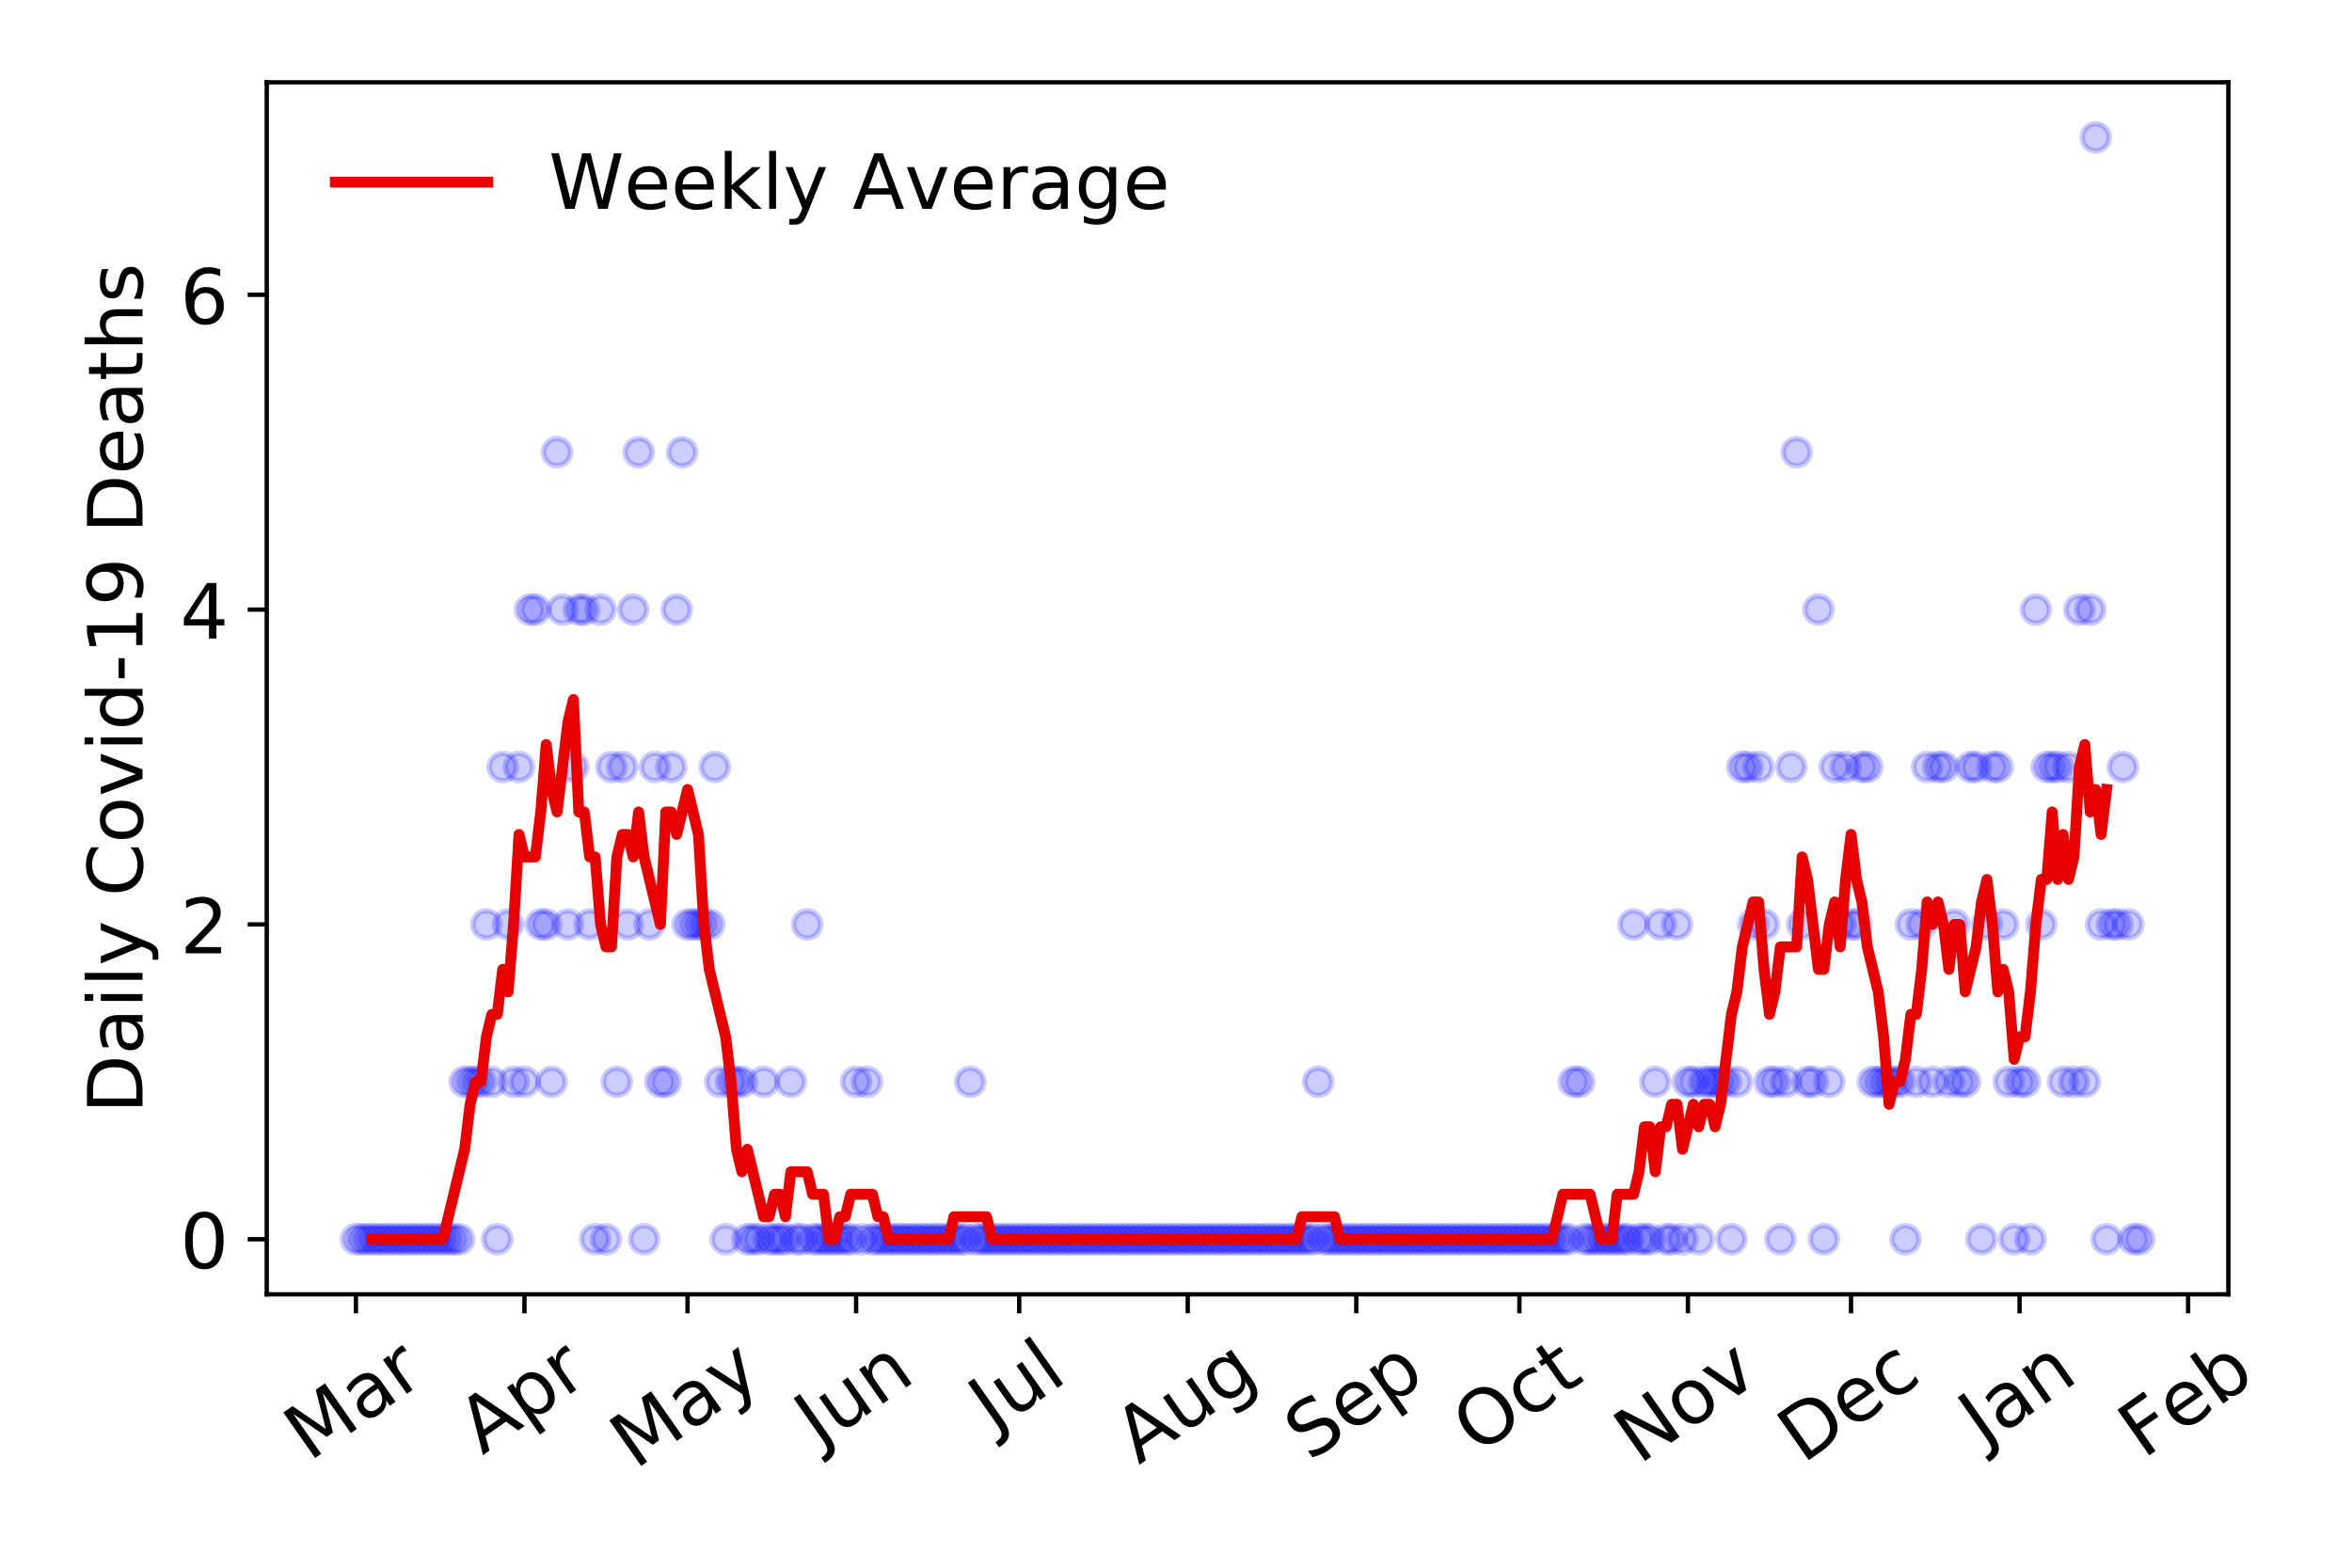 <?xml version="1.0" encoding="utf-8" standalone="no"?>
<!DOCTYPE svg PUBLIC "-//W3C//DTD SVG 1.1//EN"
  "http://www.w3.org/Graphics/SVG/1.1/DTD/svg11.dtd">
<!-- Created with matplotlib (https://matplotlib.org/) -->
<svg height="288pt" version="1.1" viewBox="0 0 432 288" width="432pt" xmlns="http://www.w3.org/2000/svg" xmlns:xlink="http://www.w3.org/1999/xlink">
 <defs>
  <style type="text/css">
*{stroke-linecap:butt;stroke-linejoin:round;}
  </style>
 </defs>
 <g id="figure_1">
  <g id="patch_1">
   <path d="M 0 288 
L 432 288 
L 432 0 
L 0 0 
z
" style="fill:#ffffff;"/>
  </g>
  <g id="axes_1">
   <g id="patch_2">
    <path d="M 48.995 237.778 
L 409.288 237.778 
L 409.288 15.12 
L 48.995 15.12 
z
" style="fill:#ffffff;"/>
   </g>
   <g id="matplotlib.axis_1">
    <g id="xtick_1">
     <g id="line2d_1">
      <defs>
       <path d="M 0 0 
L 0 3.5 
" id="mb656ba34b2" style="stroke:#000000;stroke-width:0.8;"/>
      </defs>
      <g>
       <use style="stroke:#000000;stroke-width:0.8;" x="65.372" xlink:href="#mb656ba34b2" y="237.778"/>
      </g>
     </g>
     <g id="text_1">
      <!-- Mar -->
      <defs>
       <path d="M 9.812 72.906 
L 24.516 72.906 
L 43.109 23.297 
L 61.812 72.906 
L 76.516 72.906 
L 76.516 0 
L 66.891 0 
L 66.891 64.016 
L 48.094 14.016 
L 38.188 14.016 
L 19.391 64.016 
L 19.391 0 
L 9.812 0 
z
" id="DejaVuSans-77"/>
       <path d="M 34.281 27.484 
Q 23.391 27.484 19.188 25 
Q 14.984 22.516 14.984 16.5 
Q 14.984 11.719 18.141 8.906 
Q 21.297 6.109 26.703 6.109 
Q 34.188 6.109 38.703 11.406 
Q 43.219 16.703 43.219 25.484 
L 43.219 27.484 
z
M 52.203 31.203 
L 52.203 0 
L 43.219 0 
L 43.219 8.297 
Q 40.141 3.328 35.547 0.953 
Q 30.953 -1.422 24.312 -1.422 
Q 15.922 -1.422 10.953 3.297 
Q 6 8.016 6 15.922 
Q 6 25.141 12.172 29.828 
Q 18.359 34.516 30.609 34.516 
L 43.219 34.516 
L 43.219 35.406 
Q 43.219 41.609 39.141 45 
Q 35.062 48.391 27.688 48.391 
Q 23 48.391 18.547 47.266 
Q 14.109 46.141 10.016 43.891 
L 10.016 52.203 
Q 14.938 54.109 19.578 55.047 
Q 24.219 56 28.609 56 
Q 40.484 56 46.344 49.844 
Q 52.203 43.703 52.203 31.203 
z
" id="DejaVuSans-97"/>
       <path d="M 41.109 46.297 
Q 39.594 47.172 37.812 47.578 
Q 36.031 48 33.891 48 
Q 26.266 48 22.188 43.047 
Q 18.109 38.094 18.109 28.812 
L 18.109 0 
L 9.078 0 
L 9.078 54.688 
L 18.109 54.688 
L 18.109 46.188 
Q 20.953 51.172 25.484 53.578 
Q 30.031 56 36.531 56 
Q 37.453 56 38.578 55.875 
Q 39.703 55.766 41.062 55.516 
z
" id="DejaVuSans-114"/>
      </defs>
      <g transform="translate(56.769 268.643)rotate(-35)scale(0.14 -0.14)">
       <use xlink:href="#DejaVuSans-77"/>
       <use x="86.279" xlink:href="#DejaVuSans-97"/>
       <use x="147.559" xlink:href="#DejaVuSans-114"/>
      </g>
     </g>
    </g>
    <g id="xtick_2">
     <g id="line2d_2">
      <g>
       <use style="stroke:#000000;stroke-width:0.8;" x="96.328" xlink:href="#mb656ba34b2" y="237.778"/>
      </g>
     </g>
     <g id="text_2">
      <!-- Apr -->
      <defs>
       <path d="M 34.188 63.188 
L 20.797 26.906 
L 47.609 26.906 
z
M 28.609 72.906 
L 39.797 72.906 
L 67.578 0 
L 57.328 0 
L 50.688 18.703 
L 17.828 18.703 
L 11.188 0 
L 0.781 0 
z
" id="DejaVuSans-65"/>
       <path d="M 18.109 8.203 
L 18.109 -20.797 
L 9.078 -20.797 
L 9.078 54.688 
L 18.109 54.688 
L 18.109 46.391 
Q 20.953 51.266 25.266 53.625 
Q 29.594 56 35.594 56 
Q 45.562 56 51.781 48.094 
Q 58.016 40.188 58.016 27.297 
Q 58.016 14.406 51.781 6.484 
Q 45.562 -1.422 35.594 -1.422 
Q 29.594 -1.422 25.266 0.953 
Q 20.953 3.328 18.109 8.203 
z
M 48.688 27.297 
Q 48.688 37.203 44.609 42.844 
Q 40.531 48.484 33.406 48.484 
Q 26.266 48.484 22.188 42.844 
Q 18.109 37.203 18.109 27.297 
Q 18.109 17.391 22.188 11.75 
Q 26.266 6.109 33.406 6.109 
Q 40.531 6.109 44.609 11.75 
Q 48.688 17.391 48.688 27.297 
z
" id="DejaVuSans-112"/>
      </defs>
      <g transform="translate(88.624 267.384)rotate(-35)scale(0.14 -0.14)">
       <use xlink:href="#DejaVuSans-65"/>
       <use x="68.408" xlink:href="#DejaVuSans-112"/>
       <use x="131.885" xlink:href="#DejaVuSans-114"/>
      </g>
     </g>
    </g>
    <g id="xtick_3">
     <g id="line2d_3">
      <g>
       <use style="stroke:#000000;stroke-width:0.8;" x="126.286" xlink:href="#mb656ba34b2" y="237.778"/>
      </g>
     </g>
     <g id="text_3">
      <!-- May -->
      <defs>
       <path d="M 32.172 -5.078 
Q 28.375 -14.844 24.75 -17.812 
Q 21.141 -20.797 15.094 -20.797 
L 7.906 -20.797 
L 7.906 -13.281 
L 13.188 -13.281 
Q 16.891 -13.281 18.938 -11.516 
Q 21 -9.766 23.484 -3.219 
L 25.094 0.875 
L 2.984 54.688 
L 12.5 54.688 
L 29.594 11.922 
L 46.688 54.688 
L 56.203 54.688 
z
" id="DejaVuSans-121"/>
      </defs>
      <g transform="translate(116.647 270.094)rotate(-35)scale(0.14 -0.14)">
       <use xlink:href="#DejaVuSans-77"/>
       <use x="86.279" xlink:href="#DejaVuSans-97"/>
       <use x="147.559" xlink:href="#DejaVuSans-121"/>
      </g>
     </g>
    </g>
    <g id="xtick_4">
     <g id="line2d_4">
      <g>
       <use style="stroke:#000000;stroke-width:0.8;" x="157.243" xlink:href="#mb656ba34b2" y="237.778"/>
      </g>
     </g>
     <g id="text_4">
      <!-- Jun -->
      <defs>
       <path d="M 9.812 72.906 
L 19.672 72.906 
L 19.672 5.078 
Q 19.672 -8.109 14.672 -14.062 
Q 9.672 -20.016 -1.422 -20.016 
L -5.172 -20.016 
L -5.172 -11.719 
L -2.094 -11.719 
Q 4.438 -11.719 7.125 -8.047 
Q 9.812 -4.391 9.812 5.078 
z
" id="DejaVuSans-74"/>
       <path d="M 8.5 21.578 
L 8.5 54.688 
L 17.484 54.688 
L 17.484 21.922 
Q 17.484 14.156 20.5 10.266 
Q 23.531 6.391 29.594 6.391 
Q 36.859 6.391 41.078 11.031 
Q 45.312 15.672 45.312 23.688 
L 45.312 54.688 
L 54.297 54.688 
L 54.297 0 
L 45.312 0 
L 45.312 8.406 
Q 42.047 3.422 37.719 1 
Q 33.406 -1.422 27.688 -1.422 
Q 18.266 -1.422 13.375 4.438 
Q 8.5 10.297 8.5 21.578 
z
M 31.109 56 
z
" id="DejaVuSans-117"/>
       <path d="M 54.891 33.016 
L 54.891 0 
L 45.906 0 
L 45.906 32.719 
Q 45.906 40.484 42.875 44.328 
Q 39.844 48.188 33.797 48.188 
Q 26.516 48.188 22.312 43.547 
Q 18.109 38.922 18.109 30.906 
L 18.109 0 
L 9.078 0 
L 9.078 54.688 
L 18.109 54.688 
L 18.109 46.188 
Q 21.344 51.125 25.703 53.562 
Q 30.078 56 35.797 56 
Q 45.219 56 50.047 50.172 
Q 54.891 44.344 54.891 33.016 
z
" id="DejaVuSans-110"/>
      </defs>
      <g transform="translate(150.499 266.039)rotate(-35)scale(0.14 -0.14)">
       <use xlink:href="#DejaVuSans-74"/>
       <use x="29.492" xlink:href="#DejaVuSans-117"/>
       <use x="92.871" xlink:href="#DejaVuSans-110"/>
      </g>
     </g>
    </g>
    <g id="xtick_5">
     <g id="line2d_5">
      <g>
       <use style="stroke:#000000;stroke-width:0.8;" x="187.2" xlink:href="#mb656ba34b2" y="237.778"/>
      </g>
     </g>
     <g id="text_5">
      <!-- Jul -->
      <defs>
       <path d="M 9.422 75.984 
L 18.406 75.984 
L 18.406 0 
L 9.422 0 
z
" id="DejaVuSans-108"/>
      </defs>
      <g transform="translate(182.498 263.181)rotate(-35)scale(0.14 -0.14)">
       <use xlink:href="#DejaVuSans-74"/>
       <use x="29.492" xlink:href="#DejaVuSans-117"/>
       <use x="92.871" xlink:href="#DejaVuSans-108"/>
      </g>
     </g>
    </g>
    <g id="xtick_6">
     <g id="line2d_6">
      <g>
       <use style="stroke:#000000;stroke-width:0.8;" x="218.157" xlink:href="#mb656ba34b2" y="237.778"/>
      </g>
     </g>
     <g id="text_6">
      <!-- Aug -->
      <defs>
       <path d="M 45.406 27.984 
Q 45.406 37.75 41.375 43.109 
Q 37.359 48.484 30.078 48.484 
Q 22.859 48.484 18.828 43.109 
Q 14.797 37.75 14.797 27.984 
Q 14.797 18.266 18.828 12.891 
Q 22.859 7.516 30.078 7.516 
Q 37.359 7.516 41.375 12.891 
Q 45.406 18.266 45.406 27.984 
z
M 54.391 6.781 
Q 54.391 -7.172 48.188 -13.984 
Q 42 -20.797 29.203 -20.797 
Q 24.469 -20.797 20.266 -20.094 
Q 16.062 -19.391 12.109 -17.922 
L 12.109 -9.188 
Q 16.062 -11.328 19.922 -12.344 
Q 23.781 -13.375 27.781 -13.375 
Q 36.625 -13.375 41.016 -8.766 
Q 45.406 -4.156 45.406 5.172 
L 45.406 9.625 
Q 42.625 4.781 38.281 2.391 
Q 33.938 0 27.875 0 
Q 17.828 0 11.672 7.656 
Q 5.516 15.328 5.516 27.984 
Q 5.516 40.672 11.672 48.328 
Q 17.828 56 27.875 56 
Q 33.938 56 38.281 53.609 
Q 42.625 51.219 45.406 46.391 
L 45.406 54.688 
L 54.391 54.688 
z
" id="DejaVuSans-103"/>
      </defs>
      <g transform="translate(209.176 269.172)rotate(-35)scale(0.14 -0.14)">
       <use xlink:href="#DejaVuSans-65"/>
       <use x="68.408" xlink:href="#DejaVuSans-117"/>
       <use x="131.787" xlink:href="#DejaVuSans-103"/>
      </g>
     </g>
    </g>
    <g id="xtick_7">
     <g id="line2d_7">
      <g>
       <use style="stroke:#000000;stroke-width:0.8;" x="249.113" xlink:href="#mb656ba34b2" y="237.778"/>
      </g>
     </g>
     <g id="text_7">
      <!-- Sep -->
      <defs>
       <path d="M 53.516 70.516 
L 53.516 60.891 
Q 47.906 63.578 42.922 64.891 
Q 37.938 66.219 33.297 66.219 
Q 25.25 66.219 20.875 63.094 
Q 16.5 59.969 16.5 54.203 
Q 16.5 49.359 19.406 46.891 
Q 22.312 44.438 30.422 42.922 
L 36.375 41.703 
Q 47.406 39.594 52.656 34.297 
Q 57.906 29 57.906 20.125 
Q 57.906 9.516 50.797 4.047 
Q 43.703 -1.422 29.984 -1.422 
Q 24.812 -1.422 18.969 -0.25 
Q 13.141 0.922 6.891 3.219 
L 6.891 13.375 
Q 12.891 10.016 18.656 8.297 
Q 24.422 6.594 29.984 6.594 
Q 38.422 6.594 43.016 9.906 
Q 47.609 13.234 47.609 19.391 
Q 47.609 24.75 44.312 27.781 
Q 41.016 30.812 33.5 32.328 
L 27.484 33.5 
Q 16.453 35.688 11.516 40.375 
Q 6.594 45.062 6.594 53.422 
Q 6.594 63.094 13.406 68.656 
Q 20.219 74.219 32.172 74.219 
Q 37.312 74.219 42.625 73.281 
Q 47.953 72.359 53.516 70.516 
z
" id="DejaVuSans-83"/>
       <path d="M 56.203 29.594 
L 56.203 25.203 
L 14.891 25.203 
Q 15.484 15.922 20.484 11.062 
Q 25.484 6.203 34.422 6.203 
Q 39.594 6.203 44.453 7.469 
Q 49.312 8.734 54.109 11.281 
L 54.109 2.781 
Q 49.266 0.734 44.188 -0.344 
Q 39.109 -1.422 33.891 -1.422 
Q 20.797 -1.422 13.156 6.188 
Q 5.516 13.812 5.516 26.812 
Q 5.516 40.234 12.766 48.109 
Q 20.016 56 32.328 56 
Q 43.359 56 49.781 48.891 
Q 56.203 41.797 56.203 29.594 
z
M 47.219 32.234 
Q 47.125 39.594 43.094 43.984 
Q 39.062 48.391 32.422 48.391 
Q 24.906 48.391 20.391 44.141 
Q 15.875 39.891 15.188 32.172 
z
" id="DejaVuSans-101"/>
      </defs>
      <g transform="translate(240.52 268.629)rotate(-35)scale(0.14 -0.14)">
       <use xlink:href="#DejaVuSans-83"/>
       <use x="63.477" xlink:href="#DejaVuSans-101"/>
       <use x="125" xlink:href="#DejaVuSans-112"/>
      </g>
     </g>
    </g>
    <g id="xtick_8">
     <g id="line2d_8">
      <g>
       <use style="stroke:#000000;stroke-width:0.8;" x="279.071" xlink:href="#mb656ba34b2" y="237.778"/>
      </g>
     </g>
     <g id="text_8">
      <!-- Oct -->
      <defs>
       <path d="M 39.406 66.219 
Q 28.656 66.219 22.328 58.203 
Q 16.016 50.203 16.016 36.375 
Q 16.016 22.609 22.328 14.594 
Q 28.656 6.594 39.406 6.594 
Q 50.141 6.594 56.422 14.594 
Q 62.703 22.609 62.703 36.375 
Q 62.703 50.203 56.422 58.203 
Q 50.141 66.219 39.406 66.219 
z
M 39.406 74.219 
Q 54.734 74.219 63.906 63.938 
Q 73.094 53.656 73.094 36.375 
Q 73.094 19.141 63.906 8.859 
Q 54.734 -1.422 39.406 -1.422 
Q 24.031 -1.422 14.812 8.828 
Q 5.609 19.094 5.609 36.375 
Q 5.609 53.656 14.812 63.938 
Q 24.031 74.219 39.406 74.219 
z
" id="DejaVuSans-79"/>
       <path d="M 48.781 52.594 
L 48.781 44.188 
Q 44.969 46.297 41.141 47.344 
Q 37.312 48.391 33.406 48.391 
Q 24.656 48.391 19.812 42.844 
Q 14.984 37.312 14.984 27.297 
Q 14.984 17.281 19.812 11.734 
Q 24.656 6.203 33.406 6.203 
Q 37.312 6.203 41.141 7.25 
Q 44.969 8.297 48.781 10.406 
L 48.781 2.094 
Q 45.016 0.344 40.984 -0.531 
Q 36.969 -1.422 32.422 -1.422 
Q 20.062 -1.422 12.781 6.344 
Q 5.516 14.109 5.516 27.297 
Q 5.516 40.672 12.859 48.328 
Q 20.219 56 33.016 56 
Q 37.156 56 41.109 55.141 
Q 45.062 54.297 48.781 52.594 
z
" id="DejaVuSans-99"/>
       <path d="M 18.312 70.219 
L 18.312 54.688 
L 36.812 54.688 
L 36.812 47.703 
L 18.312 47.703 
L 18.312 18.016 
Q 18.312 11.328 20.141 9.422 
Q 21.969 7.516 27.594 7.516 
L 36.812 7.516 
L 36.812 0 
L 27.594 0 
Q 17.188 0 13.234 3.875 
Q 9.281 7.766 9.281 18.016 
L 9.281 47.703 
L 2.688 47.703 
L 2.688 54.688 
L 9.281 54.688 
L 9.281 70.219 
z
" id="DejaVuSans-116"/>
      </defs>
      <g transform="translate(271.372 267.377)rotate(-35)scale(0.14 -0.14)">
       <use xlink:href="#DejaVuSans-79"/>
       <use x="78.711" xlink:href="#DejaVuSans-99"/>
       <use x="133.691" xlink:href="#DejaVuSans-116"/>
      </g>
     </g>
    </g>
    <g id="xtick_9">
     <g id="line2d_9">
      <g>
       <use style="stroke:#000000;stroke-width:0.8;" x="310.027" xlink:href="#mb656ba34b2" y="237.778"/>
      </g>
     </g>
     <g id="text_9">
      <!-- Nov -->
      <defs>
       <path d="M 9.812 72.906 
L 23.094 72.906 
L 55.422 11.922 
L 55.422 72.906 
L 64.984 72.906 
L 64.984 0 
L 51.703 0 
L 19.391 60.984 
L 19.391 0 
L 9.812 0 
z
" id="DejaVuSans-78"/>
       <path d="M 30.609 48.391 
Q 23.391 48.391 19.188 42.75 
Q 14.984 37.109 14.984 27.297 
Q 14.984 17.484 19.156 11.844 
Q 23.344 6.203 30.609 6.203 
Q 37.797 6.203 41.984 11.859 
Q 46.188 17.531 46.188 27.297 
Q 46.188 37.016 41.984 42.703 
Q 37.797 48.391 30.609 48.391 
z
M 30.609 56 
Q 42.328 56 49.016 48.375 
Q 55.719 40.766 55.719 27.297 
Q 55.719 13.875 49.016 6.219 
Q 42.328 -1.422 30.609 -1.422 
Q 18.844 -1.422 12.172 6.219 
Q 5.516 13.875 5.516 27.297 
Q 5.516 40.766 12.172 48.375 
Q 18.844 56 30.609 56 
z
" id="DejaVuSans-111"/>
       <path d="M 2.984 54.688 
L 12.5 54.688 
L 29.594 8.797 
L 46.688 54.688 
L 56.203 54.688 
L 35.688 0 
L 23.484 0 
z
" id="DejaVuSans-118"/>
      </defs>
      <g transform="translate(301.051 269.166)rotate(-35)scale(0.14 -0.14)">
       <use xlink:href="#DejaVuSans-78"/>
       <use x="74.805" xlink:href="#DejaVuSans-111"/>
       <use x="135.986" xlink:href="#DejaVuSans-118"/>
      </g>
     </g>
    </g>
    <g id="xtick_10">
     <g id="line2d_10">
      <g>
       <use style="stroke:#000000;stroke-width:0.8;" x="339.985" xlink:href="#mb656ba34b2" y="237.778"/>
      </g>
     </g>
     <g id="text_10">
      <!-- Dec -->
      <defs>
       <path d="M 19.672 64.797 
L 19.672 8.109 
L 31.594 8.109 
Q 46.688 8.109 53.688 14.938 
Q 60.688 21.781 60.688 36.531 
Q 60.688 51.172 53.688 57.984 
Q 46.688 64.797 31.594 64.797 
z
M 9.812 72.906 
L 30.078 72.906 
Q 51.266 72.906 61.172 64.094 
Q 71.094 55.281 71.094 36.531 
Q 71.094 17.672 61.125 8.828 
Q 51.172 0 30.078 0 
L 9.812 0 
z
" id="DejaVuSans-68"/>
      </defs>
      <g transform="translate(331.105 269.032)rotate(-35)scale(0.14 -0.14)">
       <use xlink:href="#DejaVuSans-68"/>
       <use x="77.002" xlink:href="#DejaVuSans-101"/>
       <use x="138.525" xlink:href="#DejaVuSans-99"/>
      </g>
     </g>
    </g>
    <g id="xtick_11">
     <g id="line2d_11">
      <g>
       <use style="stroke:#000000;stroke-width:0.8;" x="370.942" xlink:href="#mb656ba34b2" y="237.778"/>
      </g>
     </g>
     <g id="text_11">
      <!-- Jan -->
      <g transform="translate(364.318 265.871)rotate(-35)scale(0.14 -0.14)">
       <use xlink:href="#DejaVuSans-74"/>
       <use x="29.492" xlink:href="#DejaVuSans-97"/>
       <use x="90.771" xlink:href="#DejaVuSans-110"/>
      </g>
     </g>
    </g>
    <g id="xtick_12">
     <g id="line2d_12">
      <g>
       <use style="stroke:#000000;stroke-width:0.8;" x="401.898" xlink:href="#mb656ba34b2" y="237.778"/>
      </g>
     </g>
     <g id="text_12">
      <!-- Feb -->
      <defs>
       <path d="M 9.812 72.906 
L 51.703 72.906 
L 51.703 64.594 
L 19.672 64.594 
L 19.672 43.109 
L 48.578 43.109 
L 48.578 34.812 
L 19.672 34.812 
L 19.672 0 
L 9.812 0 
z
" id="DejaVuSans-70"/>
       <path d="M 48.688 27.297 
Q 48.688 37.203 44.609 42.844 
Q 40.531 48.484 33.406 48.484 
Q 26.266 48.484 22.188 42.844 
Q 18.109 37.203 18.109 27.297 
Q 18.109 17.391 22.188 11.75 
Q 26.266 6.109 33.406 6.109 
Q 40.531 6.109 44.609 11.75 
Q 48.688 17.391 48.688 27.297 
z
M 18.109 46.391 
Q 20.953 51.266 25.266 53.625 
Q 29.594 56 35.594 56 
Q 45.562 56 51.781 48.094 
Q 58.016 40.188 58.016 27.297 
Q 58.016 14.406 51.781 6.484 
Q 45.562 -1.422 35.594 -1.422 
Q 29.594 -1.422 25.266 0.953 
Q 20.953 3.328 18.109 8.203 
L 18.109 0 
L 9.078 0 
L 9.078 75.984 
L 18.109 75.984 
z
" id="DejaVuSans-98"/>
      </defs>
      <g transform="translate(393.652 268.143)rotate(-35)scale(0.14 -0.14)">
       <use xlink:href="#DejaVuSans-70"/>
       <use x="57.441" xlink:href="#DejaVuSans-101"/>
       <use x="118.965" xlink:href="#DejaVuSans-98"/>
      </g>
     </g>
    </g>
   </g>
   <g id="matplotlib.axis_2">
    <g id="ytick_1">
     <g id="line2d_13">
      <defs>
       <path d="M 0 0 
L -3.5 0 
" id="m0849e32b3f" style="stroke:#000000;stroke-width:0.8;"/>
      </defs>
      <g>
       <use style="stroke:#000000;stroke-width:0.8;" x="48.995" xlink:href="#m0849e32b3f" y="227.657"/>
      </g>
     </g>
     <g id="text_13">
      <!-- 0 -->
      <defs>
       <path d="M 31.781 66.406 
Q 24.172 66.406 20.328 58.906 
Q 16.5 51.422 16.5 36.375 
Q 16.5 21.391 20.328 13.891 
Q 24.172 6.391 31.781 6.391 
Q 39.453 6.391 43.281 13.891 
Q 47.125 21.391 47.125 36.375 
Q 47.125 51.422 43.281 58.906 
Q 39.453 66.406 31.781 66.406 
z
M 31.781 74.219 
Q 44.047 74.219 50.516 64.516 
Q 56.984 54.828 56.984 36.375 
Q 56.984 17.969 50.516 8.266 
Q 44.047 -1.422 31.781 -1.422 
Q 19.531 -1.422 13.062 8.266 
Q 6.594 17.969 6.594 36.375 
Q 6.594 54.828 13.062 64.516 
Q 19.531 74.219 31.781 74.219 
z
" id="DejaVuSans-48"/>
      </defs>
      <g transform="translate(33.087 232.976)scale(0.14 -0.14)">
       <use xlink:href="#DejaVuSans-48"/>
      </g>
     </g>
    </g>
    <g id="ytick_2">
     <g id="line2d_14">
      <g>
       <use style="stroke:#000000;stroke-width:0.8;" x="48.995" xlink:href="#m0849e32b3f" y="169.824"/>
      </g>
     </g>
     <g id="text_14">
      <!-- 2 -->
      <defs>
       <path d="M 19.188 8.297 
L 53.609 8.297 
L 53.609 0 
L 7.328 0 
L 7.328 8.297 
Q 12.938 14.109 22.625 23.891 
Q 32.328 33.688 34.812 36.531 
Q 39.547 41.844 41.422 45.531 
Q 43.312 49.219 43.312 52.781 
Q 43.312 58.594 39.234 62.25 
Q 35.156 65.922 28.609 65.922 
Q 23.969 65.922 18.812 64.312 
Q 13.672 62.703 7.812 59.422 
L 7.812 69.391 
Q 13.766 71.781 18.938 73 
Q 24.125 74.219 28.422 74.219 
Q 39.75 74.219 46.484 68.547 
Q 53.219 62.891 53.219 53.422 
Q 53.219 48.922 51.531 44.891 
Q 49.859 40.875 45.406 35.406 
Q 44.188 33.984 37.641 27.219 
Q 31.109 20.453 19.188 8.297 
z
" id="DejaVuSans-50"/>
      </defs>
      <g transform="translate(33.087 175.143)scale(0.14 -0.14)">
       <use xlink:href="#DejaVuSans-50"/>
      </g>
     </g>
    </g>
    <g id="ytick_3">
     <g id="line2d_15">
      <g>
       <use style="stroke:#000000;stroke-width:0.8;" x="48.995" xlink:href="#m0849e32b3f" y="111.991"/>
      </g>
     </g>
     <g id="text_15">
      <!-- 4 -->
      <defs>
       <path d="M 37.797 64.312 
L 12.891 25.391 
L 37.797 25.391 
z
M 35.203 72.906 
L 47.609 72.906 
L 47.609 25.391 
L 58.016 25.391 
L 58.016 17.188 
L 47.609 17.188 
L 47.609 0 
L 37.797 0 
L 37.797 17.188 
L 4.891 17.188 
L 4.891 26.703 
z
" id="DejaVuSans-52"/>
      </defs>
      <g transform="translate(33.087 117.31)scale(0.14 -0.14)">
       <use xlink:href="#DejaVuSans-52"/>
      </g>
     </g>
    </g>
    <g id="ytick_4">
     <g id="line2d_16">
      <g>
       <use style="stroke:#000000;stroke-width:0.8;" x="48.995" xlink:href="#m0849e32b3f" y="54.157"/>
      </g>
     </g>
     <g id="text_16">
      <!-- 6 -->
      <defs>
       <path d="M 33.016 40.375 
Q 26.375 40.375 22.484 35.828 
Q 18.609 31.297 18.609 23.391 
Q 18.609 15.531 22.484 10.953 
Q 26.375 6.391 33.016 6.391 
Q 39.656 6.391 43.531 10.953 
Q 47.406 15.531 47.406 23.391 
Q 47.406 31.297 43.531 35.828 
Q 39.656 40.375 33.016 40.375 
z
M 52.594 71.297 
L 52.594 62.312 
Q 48.875 64.062 45.094 64.984 
Q 41.312 65.922 37.594 65.922 
Q 27.828 65.922 22.672 59.328 
Q 17.531 52.734 16.797 39.406 
Q 19.672 43.656 24.016 45.922 
Q 28.375 48.188 33.594 48.188 
Q 44.578 48.188 50.953 41.516 
Q 57.328 34.859 57.328 23.391 
Q 57.328 12.156 50.688 5.359 
Q 44.047 -1.422 33.016 -1.422 
Q 20.359 -1.422 13.672 8.266 
Q 6.984 17.969 6.984 36.375 
Q 6.984 53.656 15.188 63.938 
Q 23.391 74.219 37.203 74.219 
Q 40.922 74.219 44.703 73.484 
Q 48.484 72.75 52.594 71.297 
z
" id="DejaVuSans-54"/>
      </defs>
      <g transform="translate(33.087 59.476)scale(0.14 -0.14)">
       <use xlink:href="#DejaVuSans-54"/>
      </g>
     </g>
    </g>
    <g id="text_17">
     <!-- Daily Covid-19 Deaths -->
     <defs>
      <path d="M 9.422 54.688 
L 18.406 54.688 
L 18.406 0 
L 9.422 0 
z
M 9.422 75.984 
L 18.406 75.984 
L 18.406 64.594 
L 9.422 64.594 
z
" id="DejaVuSans-105"/>
      <path id="DejaVuSans-32"/>
      <path d="M 64.406 67.281 
L 64.406 56.891 
Q 59.422 61.531 53.781 63.812 
Q 48.141 66.109 41.797 66.109 
Q 29.297 66.109 22.656 58.469 
Q 16.016 50.828 16.016 36.375 
Q 16.016 21.969 22.656 14.328 
Q 29.297 6.688 41.797 6.688 
Q 48.141 6.688 53.781 8.984 
Q 59.422 11.281 64.406 15.922 
L 64.406 5.609 
Q 59.234 2.094 53.438 0.328 
Q 47.656 -1.422 41.219 -1.422 
Q 24.656 -1.422 15.125 8.703 
Q 5.609 18.844 5.609 36.375 
Q 5.609 53.953 15.125 64.078 
Q 24.656 74.219 41.219 74.219 
Q 47.75 74.219 53.531 72.484 
Q 59.328 70.75 64.406 67.281 
z
" id="DejaVuSans-67"/>
      <path d="M 45.406 46.391 
L 45.406 75.984 
L 54.391 75.984 
L 54.391 0 
L 45.406 0 
L 45.406 8.203 
Q 42.578 3.328 38.25 0.953 
Q 33.938 -1.422 27.875 -1.422 
Q 17.969 -1.422 11.734 6.484 
Q 5.516 14.406 5.516 27.297 
Q 5.516 40.188 11.734 48.094 
Q 17.969 56 27.875 56 
Q 33.938 56 38.25 53.625 
Q 42.578 51.266 45.406 46.391 
z
M 14.797 27.297 
Q 14.797 17.391 18.875 11.75 
Q 22.953 6.109 30.078 6.109 
Q 37.203 6.109 41.297 11.75 
Q 45.406 17.391 45.406 27.297 
Q 45.406 37.203 41.297 42.844 
Q 37.203 48.484 30.078 48.484 
Q 22.953 48.484 18.875 42.844 
Q 14.797 37.203 14.797 27.297 
z
" id="DejaVuSans-100"/>
      <path d="M 4.891 31.391 
L 31.203 31.391 
L 31.203 23.391 
L 4.891 23.391 
z
" id="DejaVuSans-45"/>
      <path d="M 12.406 8.297 
L 28.516 8.297 
L 28.516 63.922 
L 10.984 60.406 
L 10.984 69.391 
L 28.422 72.906 
L 38.281 72.906 
L 38.281 8.297 
L 54.391 8.297 
L 54.391 0 
L 12.406 0 
z
" id="DejaVuSans-49"/>
      <path d="M 10.984 1.516 
L 10.984 10.5 
Q 14.703 8.734 18.5 7.812 
Q 22.312 6.891 25.984 6.891 
Q 35.75 6.891 40.891 13.453 
Q 46.047 20.016 46.781 33.406 
Q 43.953 29.203 39.594 26.953 
Q 35.25 24.703 29.984 24.703 
Q 19.047 24.703 12.672 31.312 
Q 6.297 37.938 6.297 49.422 
Q 6.297 60.641 12.938 67.422 
Q 19.578 74.219 30.609 74.219 
Q 43.266 74.219 49.922 64.516 
Q 56.594 54.828 56.594 36.375 
Q 56.594 19.141 48.406 8.859 
Q 40.234 -1.422 26.422 -1.422 
Q 22.703 -1.422 18.891 -0.688 
Q 15.094 0.047 10.984 1.516 
z
M 30.609 32.422 
Q 37.25 32.422 41.125 36.953 
Q 45.016 41.5 45.016 49.422 
Q 45.016 57.281 41.125 61.844 
Q 37.25 66.406 30.609 66.406 
Q 23.969 66.406 20.094 61.844 
Q 16.219 57.281 16.219 49.422 
Q 16.219 41.5 20.094 36.953 
Q 23.969 32.422 30.609 32.422 
z
" id="DejaVuSans-57"/>
      <path d="M 54.891 33.016 
L 54.891 0 
L 45.906 0 
L 45.906 32.719 
Q 45.906 40.484 42.875 44.328 
Q 39.844 48.188 33.797 48.188 
Q 26.516 48.188 22.312 43.547 
Q 18.109 38.922 18.109 30.906 
L 18.109 0 
L 9.078 0 
L 9.078 75.984 
L 18.109 75.984 
L 18.109 46.188 
Q 21.344 51.125 25.703 53.562 
Q 30.078 56 35.797 56 
Q 45.219 56 50.047 50.172 
Q 54.891 44.344 54.891 33.016 
z
" id="DejaVuSans-104"/>
      <path d="M 44.281 53.078 
L 44.281 44.578 
Q 40.484 46.531 36.375 47.5 
Q 32.281 48.484 27.875 48.484 
Q 21.188 48.484 17.844 46.438 
Q 14.5 44.391 14.5 40.281 
Q 14.5 37.156 16.891 35.375 
Q 19.281 33.594 26.516 31.984 
L 29.594 31.297 
Q 39.156 29.25 43.188 25.516 
Q 47.219 21.781 47.219 15.094 
Q 47.219 7.469 41.188 3.016 
Q 35.156 -1.422 24.609 -1.422 
Q 20.219 -1.422 15.453 -0.562 
Q 10.688 0.297 5.422 2 
L 5.422 11.281 
Q 10.406 8.688 15.234 7.391 
Q 20.062 6.109 24.812 6.109 
Q 31.156 6.109 34.562 8.281 
Q 37.984 10.453 37.984 14.406 
Q 37.984 18.062 35.516 20.016 
Q 33.062 21.969 24.703 23.781 
L 21.578 24.516 
Q 13.234 26.266 9.516 29.906 
Q 5.812 33.547 5.812 39.891 
Q 5.812 47.609 11.281 51.797 
Q 16.75 56 26.812 56 
Q 31.781 56 36.172 55.266 
Q 40.578 54.547 44.281 53.078 
z
" id="DejaVuSans-115"/>
     </defs>
     <g transform="translate(26.176 204.56)rotate(-90)scale(0.14 -0.14)">
      <use xlink:href="#DejaVuSans-68"/>
      <use x="77.002" xlink:href="#DejaVuSans-97"/>
      <use x="138.281" xlink:href="#DejaVuSans-105"/>
      <use x="166.064" xlink:href="#DejaVuSans-108"/>
      <use x="193.848" xlink:href="#DejaVuSans-121"/>
      <use x="253.027" xlink:href="#DejaVuSans-32"/>
      <use x="284.814" xlink:href="#DejaVuSans-67"/>
      <use x="354.639" xlink:href="#DejaVuSans-111"/>
      <use x="415.82" xlink:href="#DejaVuSans-118"/>
      <use x="475" xlink:href="#DejaVuSans-105"/>
      <use x="502.783" xlink:href="#DejaVuSans-100"/>
      <use x="566.26" xlink:href="#DejaVuSans-45"/>
      <use x="602.344" xlink:href="#DejaVuSans-49"/>
      <use x="665.967" xlink:href="#DejaVuSans-57"/>
      <use x="729.59" xlink:href="#DejaVuSans-32"/>
      <use x="761.377" xlink:href="#DejaVuSans-68"/>
      <use x="838.379" xlink:href="#DejaVuSans-101"/>
      <use x="899.902" xlink:href="#DejaVuSans-97"/>
      <use x="961.182" xlink:href="#DejaVuSans-116"/>
      <use x="1000.391" xlink:href="#DejaVuSans-104"/>
      <use x="1063.77" xlink:href="#DejaVuSans-115"/>
     </g>
    </g>
   </g>
   <g id="line2d_17">
    <defs>
     <path d="M 0 2.5 
C 0.663 2.5 1.299 2.237 1.768 1.768 
C 2.237 1.299 2.5 0.663 2.5 0 
C 2.5 -0.663 2.237 -1.299 1.768 -1.768 
C 1.299 -2.237 0.663 -2.5 0 -2.5 
C -0.663 -2.5 -1.299 -2.237 -1.768 -1.768 
C -2.237 -1.299 -2.5 -0.663 -2.5 0 
C -2.5 0.663 -2.237 1.299 -1.768 1.768 
C -1.299 2.237 -0.663 2.5 0 2.5 
z
" id="mfa99feb685" style="stroke:#0000ff;stroke-opacity:0.2;"/>
    </defs>
    <g clip-path="url(#p91b8c5ff69)">
     <use style="fill:#0000ff;fill-opacity:0.2;stroke:#0000ff;stroke-opacity:0.2;" x="65.372" xlink:href="#mfa99feb685" y="227.657"/>
     <use style="fill:#0000ff;fill-opacity:0.2;stroke:#0000ff;stroke-opacity:0.2;" x="66.371" xlink:href="#mfa99feb685" y="227.657"/>
     <use style="fill:#0000ff;fill-opacity:0.2;stroke:#0000ff;stroke-opacity:0.2;" x="67.369" xlink:href="#mfa99feb685" y="227.657"/>
     <use style="fill:#0000ff;fill-opacity:0.2;stroke:#0000ff;stroke-opacity:0.2;" x="68.368" xlink:href="#mfa99feb685" y="227.657"/>
     <use style="fill:#0000ff;fill-opacity:0.2;stroke:#0000ff;stroke-opacity:0.2;" x="69.366" xlink:href="#mfa99feb685" y="227.657"/>
     <use style="fill:#0000ff;fill-opacity:0.2;stroke:#0000ff;stroke-opacity:0.2;" x="70.365" xlink:href="#mfa99feb685" y="227.657"/>
     <use style="fill:#0000ff;fill-opacity:0.2;stroke:#0000ff;stroke-opacity:0.2;" x="71.363" xlink:href="#mfa99feb685" y="227.657"/>
     <use style="fill:#0000ff;fill-opacity:0.2;stroke:#0000ff;stroke-opacity:0.2;" x="72.362" xlink:href="#mfa99feb685" y="227.657"/>
     <use style="fill:#0000ff;fill-opacity:0.2;stroke:#0000ff;stroke-opacity:0.2;" x="73.361" xlink:href="#mfa99feb685" y="227.657"/>
     <use style="fill:#0000ff;fill-opacity:0.2;stroke:#0000ff;stroke-opacity:0.2;" x="74.359" xlink:href="#mfa99feb685" y="227.657"/>
     <use style="fill:#0000ff;fill-opacity:0.2;stroke:#0000ff;stroke-opacity:0.2;" x="75.358" xlink:href="#mfa99feb685" y="227.657"/>
     <use style="fill:#0000ff;fill-opacity:0.2;stroke:#0000ff;stroke-opacity:0.2;" x="76.356" xlink:href="#mfa99feb685" y="227.657"/>
     <use style="fill:#0000ff;fill-opacity:0.2;stroke:#0000ff;stroke-opacity:0.2;" x="77.355" xlink:href="#mfa99feb685" y="227.657"/>
     <use style="fill:#0000ff;fill-opacity:0.2;stroke:#0000ff;stroke-opacity:0.2;" x="78.354" xlink:href="#mfa99feb685" y="227.657"/>
     <use style="fill:#0000ff;fill-opacity:0.2;stroke:#0000ff;stroke-opacity:0.2;" x="79.352" xlink:href="#mfa99feb685" y="227.657"/>
     <use style="fill:#0000ff;fill-opacity:0.2;stroke:#0000ff;stroke-opacity:0.2;" x="80.351" xlink:href="#mfa99feb685" y="227.657"/>
     <use style="fill:#0000ff;fill-opacity:0.2;stroke:#0000ff;stroke-opacity:0.2;" x="81.349" xlink:href="#mfa99feb685" y="227.657"/>
     <use style="fill:#0000ff;fill-opacity:0.2;stroke:#0000ff;stroke-opacity:0.2;" x="82.348" xlink:href="#mfa99feb685" y="227.657"/>
     <use style="fill:#0000ff;fill-opacity:0.2;stroke:#0000ff;stroke-opacity:0.2;" x="83.347" xlink:href="#mfa99feb685" y="227.657"/>
     <use style="fill:#0000ff;fill-opacity:0.2;stroke:#0000ff;stroke-opacity:0.2;" x="84.345" xlink:href="#mfa99feb685" y="227.657"/>
     <use style="fill:#0000ff;fill-opacity:0.2;stroke:#0000ff;stroke-opacity:0.2;" x="85.344" xlink:href="#mfa99feb685" y="198.741"/>
     <use style="fill:#0000ff;fill-opacity:0.2;stroke:#0000ff;stroke-opacity:0.2;" x="86.342" xlink:href="#mfa99feb685" y="198.741"/>
     <use style="fill:#0000ff;fill-opacity:0.2;stroke:#0000ff;stroke-opacity:0.2;" x="87.341" xlink:href="#mfa99feb685" y="198.741"/>
     <use style="fill:#0000ff;fill-opacity:0.2;stroke:#0000ff;stroke-opacity:0.2;" x="88.34" xlink:href="#mfa99feb685" y="198.741"/>
     <use style="fill:#0000ff;fill-opacity:0.2;stroke:#0000ff;stroke-opacity:0.2;" x="89.338" xlink:href="#mfa99feb685" y="169.824"/>
     <use style="fill:#0000ff;fill-opacity:0.2;stroke:#0000ff;stroke-opacity:0.2;" x="90.337" xlink:href="#mfa99feb685" y="198.741"/>
     <use style="fill:#0000ff;fill-opacity:0.2;stroke:#0000ff;stroke-opacity:0.2;" x="91.335" xlink:href="#mfa99feb685" y="227.657"/>
     <use style="fill:#0000ff;fill-opacity:0.2;stroke:#0000ff;stroke-opacity:0.2;" x="92.334" xlink:href="#mfa99feb685" y="140.907"/>
     <use style="fill:#0000ff;fill-opacity:0.2;stroke:#0000ff;stroke-opacity:0.2;" x="93.333" xlink:href="#mfa99feb685" y="169.824"/>
     <use style="fill:#0000ff;fill-opacity:0.2;stroke:#0000ff;stroke-opacity:0.2;" x="94.331" xlink:href="#mfa99feb685" y="198.741"/>
     <use style="fill:#0000ff;fill-opacity:0.2;stroke:#0000ff;stroke-opacity:0.2;" x="95.33" xlink:href="#mfa99feb685" y="140.907"/>
     <use style="fill:#0000ff;fill-opacity:0.2;stroke:#0000ff;stroke-opacity:0.2;" x="96.328" xlink:href="#mfa99feb685" y="198.741"/>
     <use style="fill:#0000ff;fill-opacity:0.2;stroke:#0000ff;stroke-opacity:0.2;" x="97.327" xlink:href="#mfa99feb685" y="111.991"/>
     <use style="fill:#0000ff;fill-opacity:0.2;stroke:#0000ff;stroke-opacity:0.2;" x="98.326" xlink:href="#mfa99feb685" y="111.991"/>
     <use style="fill:#0000ff;fill-opacity:0.2;stroke:#0000ff;stroke-opacity:0.2;" x="99.324" xlink:href="#mfa99feb685" y="169.824"/>
     <use style="fill:#0000ff;fill-opacity:0.2;stroke:#0000ff;stroke-opacity:0.2;" x="100.323" xlink:href="#mfa99feb685" y="169.824"/>
     <use style="fill:#0000ff;fill-opacity:0.2;stroke:#0000ff;stroke-opacity:0.2;" x="101.321" xlink:href="#mfa99feb685" y="198.741"/>
     <use style="fill:#0000ff;fill-opacity:0.2;stroke:#0000ff;stroke-opacity:0.2;" x="102.32" xlink:href="#mfa99feb685" y="83.074"/>
     <use style="fill:#0000ff;fill-opacity:0.2;stroke:#0000ff;stroke-opacity:0.2;" x="103.318" xlink:href="#mfa99feb685" y="111.991"/>
     <use style="fill:#0000ff;fill-opacity:0.2;stroke:#0000ff;stroke-opacity:0.2;" x="104.317" xlink:href="#mfa99feb685" y="169.824"/>
     <use style="fill:#0000ff;fill-opacity:0.2;stroke:#0000ff;stroke-opacity:0.2;" x="105.316" xlink:href="#mfa99feb685" y="140.907"/>
     <use style="fill:#0000ff;fill-opacity:0.2;stroke:#0000ff;stroke-opacity:0.2;" x="106.314" xlink:href="#mfa99feb685" y="111.991"/>
     <use style="fill:#0000ff;fill-opacity:0.2;stroke:#0000ff;stroke-opacity:0.2;" x="107.313" xlink:href="#mfa99feb685" y="111.991"/>
     <use style="fill:#0000ff;fill-opacity:0.2;stroke:#0000ff;stroke-opacity:0.2;" x="108.311" xlink:href="#mfa99feb685" y="169.824"/>
     <use style="fill:#0000ff;fill-opacity:0.2;stroke:#0000ff;stroke-opacity:0.2;" x="109.31" xlink:href="#mfa99feb685" y="227.657"/>
     <use style="fill:#0000ff;fill-opacity:0.2;stroke:#0000ff;stroke-opacity:0.2;" x="110.309" xlink:href="#mfa99feb685" y="111.991"/>
     <use style="fill:#0000ff;fill-opacity:0.2;stroke:#0000ff;stroke-opacity:0.2;" x="111.307" xlink:href="#mfa99feb685" y="227.657"/>
     <use style="fill:#0000ff;fill-opacity:0.2;stroke:#0000ff;stroke-opacity:0.2;" x="112.306" xlink:href="#mfa99feb685" y="140.907"/>
     <use style="fill:#0000ff;fill-opacity:0.2;stroke:#0000ff;stroke-opacity:0.2;" x="113.304" xlink:href="#mfa99feb685" y="198.741"/>
     <use style="fill:#0000ff;fill-opacity:0.2;stroke:#0000ff;stroke-opacity:0.2;" x="114.303" xlink:href="#mfa99feb685" y="140.907"/>
     <use style="fill:#0000ff;fill-opacity:0.2;stroke:#0000ff;stroke-opacity:0.2;" x="115.302" xlink:href="#mfa99feb685" y="169.824"/>
     <use style="fill:#0000ff;fill-opacity:0.2;stroke:#0000ff;stroke-opacity:0.2;" x="116.3" xlink:href="#mfa99feb685" y="111.991"/>
     <use style="fill:#0000ff;fill-opacity:0.2;stroke:#0000ff;stroke-opacity:0.2;" x="117.299" xlink:href="#mfa99feb685" y="83.074"/>
     <use style="fill:#0000ff;fill-opacity:0.2;stroke:#0000ff;stroke-opacity:0.2;" x="118.297" xlink:href="#mfa99feb685" y="227.657"/>
     <use style="fill:#0000ff;fill-opacity:0.2;stroke:#0000ff;stroke-opacity:0.2;" x="119.296" xlink:href="#mfa99feb685" y="169.824"/>
     <use style="fill:#0000ff;fill-opacity:0.2;stroke:#0000ff;stroke-opacity:0.2;" x="120.295" xlink:href="#mfa99feb685" y="140.907"/>
     <use style="fill:#0000ff;fill-opacity:0.2;stroke:#0000ff;stroke-opacity:0.2;" x="121.293" xlink:href="#mfa99feb685" y="198.741"/>
     <use style="fill:#0000ff;fill-opacity:0.2;stroke:#0000ff;stroke-opacity:0.2;" x="122.292" xlink:href="#mfa99feb685" y="198.741"/>
     <use style="fill:#0000ff;fill-opacity:0.2;stroke:#0000ff;stroke-opacity:0.2;" x="123.29" xlink:href="#mfa99feb685" y="140.907"/>
     <use style="fill:#0000ff;fill-opacity:0.2;stroke:#0000ff;stroke-opacity:0.2;" x="124.289" xlink:href="#mfa99feb685" y="111.991"/>
     <use style="fill:#0000ff;fill-opacity:0.2;stroke:#0000ff;stroke-opacity:0.2;" x="125.288" xlink:href="#mfa99feb685" y="83.074"/>
     <use style="fill:#0000ff;fill-opacity:0.2;stroke:#0000ff;stroke-opacity:0.2;" x="126.286" xlink:href="#mfa99feb685" y="169.824"/>
     <use style="fill:#0000ff;fill-opacity:0.2;stroke:#0000ff;stroke-opacity:0.2;" x="127.285" xlink:href="#mfa99feb685" y="169.824"/>
     <use style="fill:#0000ff;fill-opacity:0.2;stroke:#0000ff;stroke-opacity:0.2;" x="128.283" xlink:href="#mfa99feb685" y="169.824"/>
     <use style="fill:#0000ff;fill-opacity:0.2;stroke:#0000ff;stroke-opacity:0.2;" x="129.282" xlink:href="#mfa99feb685" y="169.824"/>
     <use style="fill:#0000ff;fill-opacity:0.2;stroke:#0000ff;stroke-opacity:0.2;" x="130.281" xlink:href="#mfa99feb685" y="169.824"/>
     <use style="fill:#0000ff;fill-opacity:0.2;stroke:#0000ff;stroke-opacity:0.2;" x="131.279" xlink:href="#mfa99feb685" y="140.907"/>
     <use style="fill:#0000ff;fill-opacity:0.2;stroke:#0000ff;stroke-opacity:0.2;" x="132.278" xlink:href="#mfa99feb685" y="198.741"/>
     <use style="fill:#0000ff;fill-opacity:0.2;stroke:#0000ff;stroke-opacity:0.2;" x="133.276" xlink:href="#mfa99feb685" y="227.657"/>
     <use style="fill:#0000ff;fill-opacity:0.2;stroke:#0000ff;stroke-opacity:0.2;" x="134.275" xlink:href="#mfa99feb685" y="198.741"/>
     <use style="fill:#0000ff;fill-opacity:0.2;stroke:#0000ff;stroke-opacity:0.2;" x="135.273" xlink:href="#mfa99feb685" y="198.741"/>
     <use style="fill:#0000ff;fill-opacity:0.2;stroke:#0000ff;stroke-opacity:0.2;" x="136.272" xlink:href="#mfa99feb685" y="198.741"/>
     <use style="fill:#0000ff;fill-opacity:0.2;stroke:#0000ff;stroke-opacity:0.2;" x="137.271" xlink:href="#mfa99feb685" y="227.657"/>
     <use style="fill:#0000ff;fill-opacity:0.2;stroke:#0000ff;stroke-opacity:0.2;" x="138.269" xlink:href="#mfa99feb685" y="227.657"/>
     <use style="fill:#0000ff;fill-opacity:0.2;stroke:#0000ff;stroke-opacity:0.2;" x="139.268" xlink:href="#mfa99feb685" y="227.657"/>
     <use style="fill:#0000ff;fill-opacity:0.2;stroke:#0000ff;stroke-opacity:0.2;" x="140.266" xlink:href="#mfa99feb685" y="198.741"/>
     <use style="fill:#0000ff;fill-opacity:0.2;stroke:#0000ff;stroke-opacity:0.2;" x="141.265" xlink:href="#mfa99feb685" y="227.657"/>
     <use style="fill:#0000ff;fill-opacity:0.2;stroke:#0000ff;stroke-opacity:0.2;" x="142.264" xlink:href="#mfa99feb685" y="227.657"/>
     <use style="fill:#0000ff;fill-opacity:0.2;stroke:#0000ff;stroke-opacity:0.2;" x="143.262" xlink:href="#mfa99feb685" y="227.657"/>
     <use style="fill:#0000ff;fill-opacity:0.2;stroke:#0000ff;stroke-opacity:0.2;" x="144.261" xlink:href="#mfa99feb685" y="227.657"/>
     <use style="fill:#0000ff;fill-opacity:0.2;stroke:#0000ff;stroke-opacity:0.2;" x="145.259" xlink:href="#mfa99feb685" y="198.741"/>
     <use style="fill:#0000ff;fill-opacity:0.2;stroke:#0000ff;stroke-opacity:0.2;" x="146.258" xlink:href="#mfa99feb685" y="227.657"/>
     <use style="fill:#0000ff;fill-opacity:0.2;stroke:#0000ff;stroke-opacity:0.2;" x="147.257" xlink:href="#mfa99feb685" y="227.657"/>
     <use style="fill:#0000ff;fill-opacity:0.2;stroke:#0000ff;stroke-opacity:0.2;" x="148.255" xlink:href="#mfa99feb685" y="169.824"/>
     <use style="fill:#0000ff;fill-opacity:0.2;stroke:#0000ff;stroke-opacity:0.2;" x="149.254" xlink:href="#mfa99feb685" y="227.657"/>
     <use style="fill:#0000ff;fill-opacity:0.2;stroke:#0000ff;stroke-opacity:0.2;" x="150.252" xlink:href="#mfa99feb685" y="227.657"/>
     <use style="fill:#0000ff;fill-opacity:0.2;stroke:#0000ff;stroke-opacity:0.2;" x="151.251" xlink:href="#mfa99feb685" y="227.657"/>
     <use style="fill:#0000ff;fill-opacity:0.2;stroke:#0000ff;stroke-opacity:0.2;" x="152.25" xlink:href="#mfa99feb685" y="227.657"/>
     <use style="fill:#0000ff;fill-opacity:0.2;stroke:#0000ff;stroke-opacity:0.2;" x="153.248" xlink:href="#mfa99feb685" y="227.657"/>
     <use style="fill:#0000ff;fill-opacity:0.2;stroke:#0000ff;stroke-opacity:0.2;" x="154.247" xlink:href="#mfa99feb685" y="227.657"/>
     <use style="fill:#0000ff;fill-opacity:0.2;stroke:#0000ff;stroke-opacity:0.2;" x="155.245" xlink:href="#mfa99feb685" y="227.657"/>
     <use style="fill:#0000ff;fill-opacity:0.2;stroke:#0000ff;stroke-opacity:0.2;" x="156.244" xlink:href="#mfa99feb685" y="227.657"/>
     <use style="fill:#0000ff;fill-opacity:0.2;stroke:#0000ff;stroke-opacity:0.2;" x="157.243" xlink:href="#mfa99feb685" y="198.741"/>
     <use style="fill:#0000ff;fill-opacity:0.2;stroke:#0000ff;stroke-opacity:0.2;" x="158.241" xlink:href="#mfa99feb685" y="227.657"/>
     <use style="fill:#0000ff;fill-opacity:0.2;stroke:#0000ff;stroke-opacity:0.2;" x="159.24" xlink:href="#mfa99feb685" y="198.741"/>
     <use style="fill:#0000ff;fill-opacity:0.2;stroke:#0000ff;stroke-opacity:0.2;" x="160.238" xlink:href="#mfa99feb685" y="227.657"/>
     <use style="fill:#0000ff;fill-opacity:0.2;stroke:#0000ff;stroke-opacity:0.2;" x="161.237" xlink:href="#mfa99feb685" y="227.657"/>
     <use style="fill:#0000ff;fill-opacity:0.2;stroke:#0000ff;stroke-opacity:0.2;" x="162.235" xlink:href="#mfa99feb685" y="227.657"/>
     <use style="fill:#0000ff;fill-opacity:0.2;stroke:#0000ff;stroke-opacity:0.2;" x="163.234" xlink:href="#mfa99feb685" y="227.657"/>
     <use style="fill:#0000ff;fill-opacity:0.2;stroke:#0000ff;stroke-opacity:0.2;" x="164.233" xlink:href="#mfa99feb685" y="227.657"/>
     <use style="fill:#0000ff;fill-opacity:0.2;stroke:#0000ff;stroke-opacity:0.2;" x="165.231" xlink:href="#mfa99feb685" y="227.657"/>
     <use style="fill:#0000ff;fill-opacity:0.2;stroke:#0000ff;stroke-opacity:0.2;" x="166.23" xlink:href="#mfa99feb685" y="227.657"/>
     <use style="fill:#0000ff;fill-opacity:0.2;stroke:#0000ff;stroke-opacity:0.2;" x="167.228" xlink:href="#mfa99feb685" y="227.657"/>
     <use style="fill:#0000ff;fill-opacity:0.2;stroke:#0000ff;stroke-opacity:0.2;" x="168.227" xlink:href="#mfa99feb685" y="227.657"/>
     <use style="fill:#0000ff;fill-opacity:0.2;stroke:#0000ff;stroke-opacity:0.2;" x="169.226" xlink:href="#mfa99feb685" y="227.657"/>
     <use style="fill:#0000ff;fill-opacity:0.2;stroke:#0000ff;stroke-opacity:0.2;" x="170.224" xlink:href="#mfa99feb685" y="227.657"/>
     <use style="fill:#0000ff;fill-opacity:0.2;stroke:#0000ff;stroke-opacity:0.2;" x="171.223" xlink:href="#mfa99feb685" y="227.657"/>
     <use style="fill:#0000ff;fill-opacity:0.2;stroke:#0000ff;stroke-opacity:0.2;" x="172.221" xlink:href="#mfa99feb685" y="227.657"/>
     <use style="fill:#0000ff;fill-opacity:0.2;stroke:#0000ff;stroke-opacity:0.2;" x="173.22" xlink:href="#mfa99feb685" y="227.657"/>
     <use style="fill:#0000ff;fill-opacity:0.2;stroke:#0000ff;stroke-opacity:0.2;" x="174.219" xlink:href="#mfa99feb685" y="227.657"/>
     <use style="fill:#0000ff;fill-opacity:0.2;stroke:#0000ff;stroke-opacity:0.2;" x="175.217" xlink:href="#mfa99feb685" y="227.657"/>
     <use style="fill:#0000ff;fill-opacity:0.2;stroke:#0000ff;stroke-opacity:0.2;" x="176.216" xlink:href="#mfa99feb685" y="227.657"/>
     <use style="fill:#0000ff;fill-opacity:0.2;stroke:#0000ff;stroke-opacity:0.2;" x="177.214" xlink:href="#mfa99feb685" y="227.657"/>
     <use style="fill:#0000ff;fill-opacity:0.2;stroke:#0000ff;stroke-opacity:0.2;" x="178.213" xlink:href="#mfa99feb685" y="198.741"/>
     <use style="fill:#0000ff;fill-opacity:0.2;stroke:#0000ff;stroke-opacity:0.2;" x="179.212" xlink:href="#mfa99feb685" y="227.657"/>
     <use style="fill:#0000ff;fill-opacity:0.2;stroke:#0000ff;stroke-opacity:0.2;" x="180.21" xlink:href="#mfa99feb685" y="227.657"/>
     <use style="fill:#0000ff;fill-opacity:0.2;stroke:#0000ff;stroke-opacity:0.2;" x="181.209" xlink:href="#mfa99feb685" y="227.657"/>
     <use style="fill:#0000ff;fill-opacity:0.2;stroke:#0000ff;stroke-opacity:0.2;" x="182.207" xlink:href="#mfa99feb685" y="227.657"/>
     <use style="fill:#0000ff;fill-opacity:0.2;stroke:#0000ff;stroke-opacity:0.2;" x="183.206" xlink:href="#mfa99feb685" y="227.657"/>
     <use style="fill:#0000ff;fill-opacity:0.2;stroke:#0000ff;stroke-opacity:0.2;" x="184.205" xlink:href="#mfa99feb685" y="227.657"/>
     <use style="fill:#0000ff;fill-opacity:0.2;stroke:#0000ff;stroke-opacity:0.2;" x="185.203" xlink:href="#mfa99feb685" y="227.657"/>
     <use style="fill:#0000ff;fill-opacity:0.2;stroke:#0000ff;stroke-opacity:0.2;" x="186.202" xlink:href="#mfa99feb685" y="227.657"/>
     <use style="fill:#0000ff;fill-opacity:0.2;stroke:#0000ff;stroke-opacity:0.2;" x="187.2" xlink:href="#mfa99feb685" y="227.657"/>
     <use style="fill:#0000ff;fill-opacity:0.2;stroke:#0000ff;stroke-opacity:0.2;" x="188.199" xlink:href="#mfa99feb685" y="227.657"/>
     <use style="fill:#0000ff;fill-opacity:0.2;stroke:#0000ff;stroke-opacity:0.2;" x="189.198" xlink:href="#mfa99feb685" y="227.657"/>
     <use style="fill:#0000ff;fill-opacity:0.2;stroke:#0000ff;stroke-opacity:0.2;" x="190.196" xlink:href="#mfa99feb685" y="227.657"/>
     <use style="fill:#0000ff;fill-opacity:0.2;stroke:#0000ff;stroke-opacity:0.2;" x="191.195" xlink:href="#mfa99feb685" y="227.657"/>
     <use style="fill:#0000ff;fill-opacity:0.2;stroke:#0000ff;stroke-opacity:0.2;" x="192.193" xlink:href="#mfa99feb685" y="227.657"/>
     <use style="fill:#0000ff;fill-opacity:0.2;stroke:#0000ff;stroke-opacity:0.2;" x="193.192" xlink:href="#mfa99feb685" y="227.657"/>
     <use style="fill:#0000ff;fill-opacity:0.2;stroke:#0000ff;stroke-opacity:0.2;" x="194.19" xlink:href="#mfa99feb685" y="227.657"/>
     <use style="fill:#0000ff;fill-opacity:0.2;stroke:#0000ff;stroke-opacity:0.2;" x="195.189" xlink:href="#mfa99feb685" y="227.657"/>
     <use style="fill:#0000ff;fill-opacity:0.2;stroke:#0000ff;stroke-opacity:0.2;" x="196.188" xlink:href="#mfa99feb685" y="227.657"/>
     <use style="fill:#0000ff;fill-opacity:0.2;stroke:#0000ff;stroke-opacity:0.2;" x="197.186" xlink:href="#mfa99feb685" y="227.657"/>
     <use style="fill:#0000ff;fill-opacity:0.2;stroke:#0000ff;stroke-opacity:0.2;" x="198.185" xlink:href="#mfa99feb685" y="227.657"/>
     <use style="fill:#0000ff;fill-opacity:0.2;stroke:#0000ff;stroke-opacity:0.2;" x="199.183" xlink:href="#mfa99feb685" y="227.657"/>
     <use style="fill:#0000ff;fill-opacity:0.2;stroke:#0000ff;stroke-opacity:0.2;" x="200.182" xlink:href="#mfa99feb685" y="227.657"/>
     <use style="fill:#0000ff;fill-opacity:0.2;stroke:#0000ff;stroke-opacity:0.2;" x="201.181" xlink:href="#mfa99feb685" y="227.657"/>
     <use style="fill:#0000ff;fill-opacity:0.2;stroke:#0000ff;stroke-opacity:0.2;" x="202.179" xlink:href="#mfa99feb685" y="227.657"/>
     <use style="fill:#0000ff;fill-opacity:0.2;stroke:#0000ff;stroke-opacity:0.2;" x="203.178" xlink:href="#mfa99feb685" y="227.657"/>
     <use style="fill:#0000ff;fill-opacity:0.2;stroke:#0000ff;stroke-opacity:0.2;" x="204.176" xlink:href="#mfa99feb685" y="227.657"/>
     <use style="fill:#0000ff;fill-opacity:0.2;stroke:#0000ff;stroke-opacity:0.2;" x="205.175" xlink:href="#mfa99feb685" y="227.657"/>
     <use style="fill:#0000ff;fill-opacity:0.2;stroke:#0000ff;stroke-opacity:0.2;" x="206.174" xlink:href="#mfa99feb685" y="227.657"/>
     <use style="fill:#0000ff;fill-opacity:0.2;stroke:#0000ff;stroke-opacity:0.2;" x="207.172" xlink:href="#mfa99feb685" y="227.657"/>
     <use style="fill:#0000ff;fill-opacity:0.2;stroke:#0000ff;stroke-opacity:0.2;" x="208.171" xlink:href="#mfa99feb685" y="227.657"/>
     <use style="fill:#0000ff;fill-opacity:0.2;stroke:#0000ff;stroke-opacity:0.2;" x="209.169" xlink:href="#mfa99feb685" y="227.657"/>
     <use style="fill:#0000ff;fill-opacity:0.2;stroke:#0000ff;stroke-opacity:0.2;" x="210.168" xlink:href="#mfa99feb685" y="227.657"/>
     <use style="fill:#0000ff;fill-opacity:0.2;stroke:#0000ff;stroke-opacity:0.2;" x="211.167" xlink:href="#mfa99feb685" y="227.657"/>
     <use style="fill:#0000ff;fill-opacity:0.2;stroke:#0000ff;stroke-opacity:0.2;" x="212.165" xlink:href="#mfa99feb685" y="227.657"/>
     <use style="fill:#0000ff;fill-opacity:0.2;stroke:#0000ff;stroke-opacity:0.2;" x="213.164" xlink:href="#mfa99feb685" y="227.657"/>
     <use style="fill:#0000ff;fill-opacity:0.2;stroke:#0000ff;stroke-opacity:0.2;" x="214.162" xlink:href="#mfa99feb685" y="227.657"/>
     <use style="fill:#0000ff;fill-opacity:0.2;stroke:#0000ff;stroke-opacity:0.2;" x="215.161" xlink:href="#mfa99feb685" y="227.657"/>
     <use style="fill:#0000ff;fill-opacity:0.2;stroke:#0000ff;stroke-opacity:0.2;" x="216.16" xlink:href="#mfa99feb685" y="227.657"/>
     <use style="fill:#0000ff;fill-opacity:0.2;stroke:#0000ff;stroke-opacity:0.2;" x="217.158" xlink:href="#mfa99feb685" y="227.657"/>
     <use style="fill:#0000ff;fill-opacity:0.2;stroke:#0000ff;stroke-opacity:0.2;" x="218.157" xlink:href="#mfa99feb685" y="227.657"/>
     <use style="fill:#0000ff;fill-opacity:0.2;stroke:#0000ff;stroke-opacity:0.2;" x="219.155" xlink:href="#mfa99feb685" y="227.657"/>
     <use style="fill:#0000ff;fill-opacity:0.2;stroke:#0000ff;stroke-opacity:0.2;" x="220.154" xlink:href="#mfa99feb685" y="227.657"/>
     <use style="fill:#0000ff;fill-opacity:0.2;stroke:#0000ff;stroke-opacity:0.2;" x="221.153" xlink:href="#mfa99feb685" y="227.657"/>
     <use style="fill:#0000ff;fill-opacity:0.2;stroke:#0000ff;stroke-opacity:0.2;" x="222.151" xlink:href="#mfa99feb685" y="227.657"/>
     <use style="fill:#0000ff;fill-opacity:0.2;stroke:#0000ff;stroke-opacity:0.2;" x="223.15" xlink:href="#mfa99feb685" y="227.657"/>
     <use style="fill:#0000ff;fill-opacity:0.2;stroke:#0000ff;stroke-opacity:0.2;" x="224.148" xlink:href="#mfa99feb685" y="227.657"/>
     <use style="fill:#0000ff;fill-opacity:0.2;stroke:#0000ff;stroke-opacity:0.2;" x="225.147" xlink:href="#mfa99feb685" y="227.657"/>
     <use style="fill:#0000ff;fill-opacity:0.2;stroke:#0000ff;stroke-opacity:0.2;" x="226.145" xlink:href="#mfa99feb685" y="227.657"/>
     <use style="fill:#0000ff;fill-opacity:0.2;stroke:#0000ff;stroke-opacity:0.2;" x="227.144" xlink:href="#mfa99feb685" y="227.657"/>
     <use style="fill:#0000ff;fill-opacity:0.2;stroke:#0000ff;stroke-opacity:0.2;" x="228.143" xlink:href="#mfa99feb685" y="227.657"/>
     <use style="fill:#0000ff;fill-opacity:0.2;stroke:#0000ff;stroke-opacity:0.2;" x="229.141" xlink:href="#mfa99feb685" y="227.657"/>
     <use style="fill:#0000ff;fill-opacity:0.2;stroke:#0000ff;stroke-opacity:0.2;" x="230.14" xlink:href="#mfa99feb685" y="227.657"/>
     <use style="fill:#0000ff;fill-opacity:0.2;stroke:#0000ff;stroke-opacity:0.2;" x="231.138" xlink:href="#mfa99feb685" y="227.657"/>
     <use style="fill:#0000ff;fill-opacity:0.2;stroke:#0000ff;stroke-opacity:0.2;" x="232.137" xlink:href="#mfa99feb685" y="227.657"/>
     <use style="fill:#0000ff;fill-opacity:0.2;stroke:#0000ff;stroke-opacity:0.2;" x="233.136" xlink:href="#mfa99feb685" y="227.657"/>
     <use style="fill:#0000ff;fill-opacity:0.2;stroke:#0000ff;stroke-opacity:0.2;" x="234.134" xlink:href="#mfa99feb685" y="227.657"/>
     <use style="fill:#0000ff;fill-opacity:0.2;stroke:#0000ff;stroke-opacity:0.2;" x="235.133" xlink:href="#mfa99feb685" y="227.657"/>
     <use style="fill:#0000ff;fill-opacity:0.2;stroke:#0000ff;stroke-opacity:0.2;" x="236.131" xlink:href="#mfa99feb685" y="227.657"/>
     <use style="fill:#0000ff;fill-opacity:0.2;stroke:#0000ff;stroke-opacity:0.2;" x="237.13" xlink:href="#mfa99feb685" y="227.657"/>
     <use style="fill:#0000ff;fill-opacity:0.2;stroke:#0000ff;stroke-opacity:0.2;" x="238.129" xlink:href="#mfa99feb685" y="227.657"/>
     <use style="fill:#0000ff;fill-opacity:0.2;stroke:#0000ff;stroke-opacity:0.2;" x="239.127" xlink:href="#mfa99feb685" y="227.657"/>
     <use style="fill:#0000ff;fill-opacity:0.2;stroke:#0000ff;stroke-opacity:0.2;" x="240.126" xlink:href="#mfa99feb685" y="227.657"/>
     <use style="fill:#0000ff;fill-opacity:0.2;stroke:#0000ff;stroke-opacity:0.2;" x="241.124" xlink:href="#mfa99feb685" y="227.657"/>
     <use style="fill:#0000ff;fill-opacity:0.2;stroke:#0000ff;stroke-opacity:0.2;" x="242.123" xlink:href="#mfa99feb685" y="198.741"/>
     <use style="fill:#0000ff;fill-opacity:0.2;stroke:#0000ff;stroke-opacity:0.2;" x="243.122" xlink:href="#mfa99feb685" y="227.657"/>
     <use style="fill:#0000ff;fill-opacity:0.2;stroke:#0000ff;stroke-opacity:0.2;" x="244.12" xlink:href="#mfa99feb685" y="227.657"/>
     <use style="fill:#0000ff;fill-opacity:0.2;stroke:#0000ff;stroke-opacity:0.2;" x="245.119" xlink:href="#mfa99feb685" y="227.657"/>
     <use style="fill:#0000ff;fill-opacity:0.2;stroke:#0000ff;stroke-opacity:0.2;" x="246.117" xlink:href="#mfa99feb685" y="227.657"/>
     <use style="fill:#0000ff;fill-opacity:0.2;stroke:#0000ff;stroke-opacity:0.2;" x="247.116" xlink:href="#mfa99feb685" y="227.657"/>
     <use style="fill:#0000ff;fill-opacity:0.2;stroke:#0000ff;stroke-opacity:0.2;" x="248.115" xlink:href="#mfa99feb685" y="227.657"/>
     <use style="fill:#0000ff;fill-opacity:0.2;stroke:#0000ff;stroke-opacity:0.2;" x="249.113" xlink:href="#mfa99feb685" y="227.657"/>
     <use style="fill:#0000ff;fill-opacity:0.2;stroke:#0000ff;stroke-opacity:0.2;" x="250.112" xlink:href="#mfa99feb685" y="227.657"/>
     <use style="fill:#0000ff;fill-opacity:0.2;stroke:#0000ff;stroke-opacity:0.2;" x="251.11" xlink:href="#mfa99feb685" y="227.657"/>
     <use style="fill:#0000ff;fill-opacity:0.2;stroke:#0000ff;stroke-opacity:0.2;" x="252.109" xlink:href="#mfa99feb685" y="227.657"/>
     <use style="fill:#0000ff;fill-opacity:0.2;stroke:#0000ff;stroke-opacity:0.2;" x="253.108" xlink:href="#mfa99feb685" y="227.657"/>
     <use style="fill:#0000ff;fill-opacity:0.2;stroke:#0000ff;stroke-opacity:0.2;" x="254.106" xlink:href="#mfa99feb685" y="227.657"/>
     <use style="fill:#0000ff;fill-opacity:0.2;stroke:#0000ff;stroke-opacity:0.2;" x="255.105" xlink:href="#mfa99feb685" y="227.657"/>
     <use style="fill:#0000ff;fill-opacity:0.2;stroke:#0000ff;stroke-opacity:0.2;" x="256.103" xlink:href="#mfa99feb685" y="227.657"/>
     <use style="fill:#0000ff;fill-opacity:0.2;stroke:#0000ff;stroke-opacity:0.2;" x="257.102" xlink:href="#mfa99feb685" y="227.657"/>
     <use style="fill:#0000ff;fill-opacity:0.2;stroke:#0000ff;stroke-opacity:0.2;" x="258.1" xlink:href="#mfa99feb685" y="227.657"/>
     <use style="fill:#0000ff;fill-opacity:0.2;stroke:#0000ff;stroke-opacity:0.2;" x="259.099" xlink:href="#mfa99feb685" y="227.657"/>
     <use style="fill:#0000ff;fill-opacity:0.2;stroke:#0000ff;stroke-opacity:0.2;" x="260.098" xlink:href="#mfa99feb685" y="227.657"/>
     <use style="fill:#0000ff;fill-opacity:0.2;stroke:#0000ff;stroke-opacity:0.2;" x="261.096" xlink:href="#mfa99feb685" y="227.657"/>
     <use style="fill:#0000ff;fill-opacity:0.2;stroke:#0000ff;stroke-opacity:0.2;" x="262.095" xlink:href="#mfa99feb685" y="227.657"/>
     <use style="fill:#0000ff;fill-opacity:0.2;stroke:#0000ff;stroke-opacity:0.2;" x="263.093" xlink:href="#mfa99feb685" y="227.657"/>
     <use style="fill:#0000ff;fill-opacity:0.2;stroke:#0000ff;stroke-opacity:0.2;" x="264.092" xlink:href="#mfa99feb685" y="227.657"/>
     <use style="fill:#0000ff;fill-opacity:0.2;stroke:#0000ff;stroke-opacity:0.2;" x="265.091" xlink:href="#mfa99feb685" y="227.657"/>
     <use style="fill:#0000ff;fill-opacity:0.2;stroke:#0000ff;stroke-opacity:0.2;" x="266.089" xlink:href="#mfa99feb685" y="227.657"/>
     <use style="fill:#0000ff;fill-opacity:0.2;stroke:#0000ff;stroke-opacity:0.2;" x="267.088" xlink:href="#mfa99feb685" y="227.657"/>
     <use style="fill:#0000ff;fill-opacity:0.2;stroke:#0000ff;stroke-opacity:0.2;" x="268.086" xlink:href="#mfa99feb685" y="227.657"/>
     <use style="fill:#0000ff;fill-opacity:0.2;stroke:#0000ff;stroke-opacity:0.2;" x="269.085" xlink:href="#mfa99feb685" y="227.657"/>
     <use style="fill:#0000ff;fill-opacity:0.2;stroke:#0000ff;stroke-opacity:0.2;" x="270.084" xlink:href="#mfa99feb685" y="227.657"/>
     <use style="fill:#0000ff;fill-opacity:0.2;stroke:#0000ff;stroke-opacity:0.2;" x="271.082" xlink:href="#mfa99feb685" y="227.657"/>
     <use style="fill:#0000ff;fill-opacity:0.2;stroke:#0000ff;stroke-opacity:0.2;" x="272.081" xlink:href="#mfa99feb685" y="227.657"/>
     <use style="fill:#0000ff;fill-opacity:0.2;stroke:#0000ff;stroke-opacity:0.2;" x="273.079" xlink:href="#mfa99feb685" y="227.657"/>
     <use style="fill:#0000ff;fill-opacity:0.2;stroke:#0000ff;stroke-opacity:0.2;" x="274.078" xlink:href="#mfa99feb685" y="227.657"/>
     <use style="fill:#0000ff;fill-opacity:0.2;stroke:#0000ff;stroke-opacity:0.2;" x="275.077" xlink:href="#mfa99feb685" y="227.657"/>
     <use style="fill:#0000ff;fill-opacity:0.2;stroke:#0000ff;stroke-opacity:0.2;" x="276.075" xlink:href="#mfa99feb685" y="227.657"/>
     <use style="fill:#0000ff;fill-opacity:0.2;stroke:#0000ff;stroke-opacity:0.2;" x="277.074" xlink:href="#mfa99feb685" y="227.657"/>
     <use style="fill:#0000ff;fill-opacity:0.2;stroke:#0000ff;stroke-opacity:0.2;" x="278.072" xlink:href="#mfa99feb685" y="227.657"/>
     <use style="fill:#0000ff;fill-opacity:0.2;stroke:#0000ff;stroke-opacity:0.2;" x="279.071" xlink:href="#mfa99feb685" y="227.657"/>
     <use style="fill:#0000ff;fill-opacity:0.2;stroke:#0000ff;stroke-opacity:0.2;" x="280.07" xlink:href="#mfa99feb685" y="227.657"/>
     <use style="fill:#0000ff;fill-opacity:0.2;stroke:#0000ff;stroke-opacity:0.2;" x="281.068" xlink:href="#mfa99feb685" y="227.657"/>
     <use style="fill:#0000ff;fill-opacity:0.2;stroke:#0000ff;stroke-opacity:0.2;" x="282.067" xlink:href="#mfa99feb685" y="227.657"/>
     <use style="fill:#0000ff;fill-opacity:0.2;stroke:#0000ff;stroke-opacity:0.2;" x="283.065" xlink:href="#mfa99feb685" y="227.657"/>
     <use style="fill:#0000ff;fill-opacity:0.2;stroke:#0000ff;stroke-opacity:0.2;" x="284.064" xlink:href="#mfa99feb685" y="227.657"/>
     <use style="fill:#0000ff;fill-opacity:0.2;stroke:#0000ff;stroke-opacity:0.2;" x="285.062" xlink:href="#mfa99feb685" y="227.657"/>
     <use style="fill:#0000ff;fill-opacity:0.2;stroke:#0000ff;stroke-opacity:0.2;" x="286.061" xlink:href="#mfa99feb685" y="227.657"/>
     <use style="fill:#0000ff;fill-opacity:0.2;stroke:#0000ff;stroke-opacity:0.2;" x="287.06" xlink:href="#mfa99feb685" y="227.657"/>
     <use style="fill:#0000ff;fill-opacity:0.2;stroke:#0000ff;stroke-opacity:0.2;" x="288.058" xlink:href="#mfa99feb685" y="227.657"/>
     <use style="fill:#0000ff;fill-opacity:0.2;stroke:#0000ff;stroke-opacity:0.2;" x="289.057" xlink:href="#mfa99feb685" y="198.741"/>
     <use style="fill:#0000ff;fill-opacity:0.2;stroke:#0000ff;stroke-opacity:0.2;" x="290.055" xlink:href="#mfa99feb685" y="198.741"/>
     <use style="fill:#0000ff;fill-opacity:0.2;stroke:#0000ff;stroke-opacity:0.2;" x="291.054" xlink:href="#mfa99feb685" y="227.657"/>
     <use style="fill:#0000ff;fill-opacity:0.2;stroke:#0000ff;stroke-opacity:0.2;" x="292.053" xlink:href="#mfa99feb685" y="227.657"/>
     <use style="fill:#0000ff;fill-opacity:0.2;stroke:#0000ff;stroke-opacity:0.2;" x="293.051" xlink:href="#mfa99feb685" y="227.657"/>
     <use style="fill:#0000ff;fill-opacity:0.2;stroke:#0000ff;stroke-opacity:0.2;" x="294.05" xlink:href="#mfa99feb685" y="227.657"/>
     <use style="fill:#0000ff;fill-opacity:0.2;stroke:#0000ff;stroke-opacity:0.2;" x="295.048" xlink:href="#mfa99feb685" y="227.657"/>
     <use style="fill:#0000ff;fill-opacity:0.2;stroke:#0000ff;stroke-opacity:0.2;" x="296.047" xlink:href="#mfa99feb685" y="227.657"/>
     <use style="fill:#0000ff;fill-opacity:0.2;stroke:#0000ff;stroke-opacity:0.2;" x="297.046" xlink:href="#mfa99feb685" y="227.657"/>
     <use style="fill:#0000ff;fill-opacity:0.2;stroke:#0000ff;stroke-opacity:0.2;" x="298.044" xlink:href="#mfa99feb685" y="227.657"/>
     <use style="fill:#0000ff;fill-opacity:0.2;stroke:#0000ff;stroke-opacity:0.2;" x="299.043" xlink:href="#mfa99feb685" y="227.657"/>
     <use style="fill:#0000ff;fill-opacity:0.2;stroke:#0000ff;stroke-opacity:0.2;" x="300.041" xlink:href="#mfa99feb685" y="169.824"/>
     <use style="fill:#0000ff;fill-opacity:0.2;stroke:#0000ff;stroke-opacity:0.2;" x="301.04" xlink:href="#mfa99feb685" y="227.657"/>
     <use style="fill:#0000ff;fill-opacity:0.2;stroke:#0000ff;stroke-opacity:0.2;" x="302.039" xlink:href="#mfa99feb685" y="227.657"/>
     <use style="fill:#0000ff;fill-opacity:0.2;stroke:#0000ff;stroke-opacity:0.2;" x="303.037" xlink:href="#mfa99feb685" y="227.657"/>
     <use style="fill:#0000ff;fill-opacity:0.2;stroke:#0000ff;stroke-opacity:0.2;" x="304.036" xlink:href="#mfa99feb685" y="198.741"/>
     <use style="fill:#0000ff;fill-opacity:0.2;stroke:#0000ff;stroke-opacity:0.2;" x="305.034" xlink:href="#mfa99feb685" y="169.824"/>
     <use style="fill:#0000ff;fill-opacity:0.2;stroke:#0000ff;stroke-opacity:0.2;" x="306.033" xlink:href="#mfa99feb685" y="227.657"/>
     <use style="fill:#0000ff;fill-opacity:0.2;stroke:#0000ff;stroke-opacity:0.2;" x="307.032" xlink:href="#mfa99feb685" y="227.657"/>
     <use style="fill:#0000ff;fill-opacity:0.2;stroke:#0000ff;stroke-opacity:0.2;" x="308.03" xlink:href="#mfa99feb685" y="169.824"/>
     <use style="fill:#0000ff;fill-opacity:0.2;stroke:#0000ff;stroke-opacity:0.2;" x="309.029" xlink:href="#mfa99feb685" y="227.657"/>
     <use style="fill:#0000ff;fill-opacity:0.2;stroke:#0000ff;stroke-opacity:0.2;" x="310.027" xlink:href="#mfa99feb685" y="198.741"/>
     <use style="fill:#0000ff;fill-opacity:0.2;stroke:#0000ff;stroke-opacity:0.2;" x="311.026" xlink:href="#mfa99feb685" y="198.741"/>
     <use style="fill:#0000ff;fill-opacity:0.2;stroke:#0000ff;stroke-opacity:0.2;" x="312.025" xlink:href="#mfa99feb685" y="227.657"/>
     <use style="fill:#0000ff;fill-opacity:0.2;stroke:#0000ff;stroke-opacity:0.2;" x="313.023" xlink:href="#mfa99feb685" y="198.741"/>
     <use style="fill:#0000ff;fill-opacity:0.2;stroke:#0000ff;stroke-opacity:0.2;" x="314.022" xlink:href="#mfa99feb685" y="198.741"/>
     <use style="fill:#0000ff;fill-opacity:0.2;stroke:#0000ff;stroke-opacity:0.2;" x="315.02" xlink:href="#mfa99feb685" y="198.741"/>
     <use style="fill:#0000ff;fill-opacity:0.2;stroke:#0000ff;stroke-opacity:0.2;" x="316.019" xlink:href="#mfa99feb685" y="198.741"/>
     <use style="fill:#0000ff;fill-opacity:0.2;stroke:#0000ff;stroke-opacity:0.2;" x="317.017" xlink:href="#mfa99feb685" y="198.741"/>
     <use style="fill:#0000ff;fill-opacity:0.2;stroke:#0000ff;stroke-opacity:0.2;" x="318.016" xlink:href="#mfa99feb685" y="227.657"/>
     <use style="fill:#0000ff;fill-opacity:0.2;stroke:#0000ff;stroke-opacity:0.2;" x="319.015" xlink:href="#mfa99feb685" y="198.741"/>
     <use style="fill:#0000ff;fill-opacity:0.2;stroke:#0000ff;stroke-opacity:0.2;" x="320.013" xlink:href="#mfa99feb685" y="140.907"/>
     <use style="fill:#0000ff;fill-opacity:0.2;stroke:#0000ff;stroke-opacity:0.2;" x="321.012" xlink:href="#mfa99feb685" y="140.907"/>
     <use style="fill:#0000ff;fill-opacity:0.2;stroke:#0000ff;stroke-opacity:0.2;" x="322.01" xlink:href="#mfa99feb685" y="169.824"/>
     <use style="fill:#0000ff;fill-opacity:0.2;stroke:#0000ff;stroke-opacity:0.2;" x="323.009" xlink:href="#mfa99feb685" y="140.907"/>
     <use style="fill:#0000ff;fill-opacity:0.2;stroke:#0000ff;stroke-opacity:0.2;" x="324.008" xlink:href="#mfa99feb685" y="169.824"/>
     <use style="fill:#0000ff;fill-opacity:0.2;stroke:#0000ff;stroke-opacity:0.2;" x="325.006" xlink:href="#mfa99feb685" y="198.741"/>
     <use style="fill:#0000ff;fill-opacity:0.2;stroke:#0000ff;stroke-opacity:0.2;" x="326.005" xlink:href="#mfa99feb685" y="198.741"/>
     <use style="fill:#0000ff;fill-opacity:0.2;stroke:#0000ff;stroke-opacity:0.2;" x="327.003" xlink:href="#mfa99feb685" y="227.657"/>
     <use style="fill:#0000ff;fill-opacity:0.2;stroke:#0000ff;stroke-opacity:0.2;" x="328.002" xlink:href="#mfa99feb685" y="198.741"/>
     <use style="fill:#0000ff;fill-opacity:0.2;stroke:#0000ff;stroke-opacity:0.2;" x="329.001" xlink:href="#mfa99feb685" y="140.907"/>
     <use style="fill:#0000ff;fill-opacity:0.2;stroke:#0000ff;stroke-opacity:0.2;" x="329.999" xlink:href="#mfa99feb685" y="83.074"/>
     <use style="fill:#0000ff;fill-opacity:0.2;stroke:#0000ff;stroke-opacity:0.2;" x="330.998" xlink:href="#mfa99feb685" y="169.824"/>
     <use style="fill:#0000ff;fill-opacity:0.2;stroke:#0000ff;stroke-opacity:0.2;" x="331.996" xlink:href="#mfa99feb685" y="198.741"/>
     <use style="fill:#0000ff;fill-opacity:0.2;stroke:#0000ff;stroke-opacity:0.2;" x="332.995" xlink:href="#mfa99feb685" y="198.741"/>
     <use style="fill:#0000ff;fill-opacity:0.2;stroke:#0000ff;stroke-opacity:0.2;" x="333.994" xlink:href="#mfa99feb685" y="111.991"/>
     <use style="fill:#0000ff;fill-opacity:0.2;stroke:#0000ff;stroke-opacity:0.2;" x="334.992" xlink:href="#mfa99feb685" y="227.657"/>
     <use style="fill:#0000ff;fill-opacity:0.2;stroke:#0000ff;stroke-opacity:0.2;" x="335.991" xlink:href="#mfa99feb685" y="198.741"/>
     <use style="fill:#0000ff;fill-opacity:0.2;stroke:#0000ff;stroke-opacity:0.2;" x="336.989" xlink:href="#mfa99feb685" y="140.907"/>
     <use style="fill:#0000ff;fill-opacity:0.2;stroke:#0000ff;stroke-opacity:0.2;" x="337.988" xlink:href="#mfa99feb685" y="169.824"/>
     <use style="fill:#0000ff;fill-opacity:0.2;stroke:#0000ff;stroke-opacity:0.2;" x="338.987" xlink:href="#mfa99feb685" y="140.907"/>
     <use style="fill:#0000ff;fill-opacity:0.2;stroke:#0000ff;stroke-opacity:0.2;" x="339.985" xlink:href="#mfa99feb685" y="169.824"/>
     <use style="fill:#0000ff;fill-opacity:0.2;stroke:#0000ff;stroke-opacity:0.2;" x="340.984" xlink:href="#mfa99feb685" y="169.824"/>
     <use style="fill:#0000ff;fill-opacity:0.2;stroke:#0000ff;stroke-opacity:0.2;" x="341.982" xlink:href="#mfa99feb685" y="140.907"/>
     <use style="fill:#0000ff;fill-opacity:0.2;stroke:#0000ff;stroke-opacity:0.2;" x="342.981" xlink:href="#mfa99feb685" y="140.907"/>
     <use style="fill:#0000ff;fill-opacity:0.2;stroke:#0000ff;stroke-opacity:0.2;" x="343.98" xlink:href="#mfa99feb685" y="198.741"/>
     <use style="fill:#0000ff;fill-opacity:0.2;stroke:#0000ff;stroke-opacity:0.2;" x="344.978" xlink:href="#mfa99feb685" y="198.741"/>
     <use style="fill:#0000ff;fill-opacity:0.2;stroke:#0000ff;stroke-opacity:0.2;" x="345.977" xlink:href="#mfa99feb685" y="198.741"/>
     <use style="fill:#0000ff;fill-opacity:0.2;stroke:#0000ff;stroke-opacity:0.2;" x="346.975" xlink:href="#mfa99feb685" y="198.741"/>
     <use style="fill:#0000ff;fill-opacity:0.2;stroke:#0000ff;stroke-opacity:0.2;" x="347.974" xlink:href="#mfa99feb685" y="198.741"/>
     <use style="fill:#0000ff;fill-opacity:0.2;stroke:#0000ff;stroke-opacity:0.2;" x="348.972" xlink:href="#mfa99feb685" y="198.741"/>
     <use style="fill:#0000ff;fill-opacity:0.2;stroke:#0000ff;stroke-opacity:0.2;" x="349.971" xlink:href="#mfa99feb685" y="227.657"/>
     <use style="fill:#0000ff;fill-opacity:0.2;stroke:#0000ff;stroke-opacity:0.2;" x="350.97" xlink:href="#mfa99feb685" y="169.824"/>
     <use style="fill:#0000ff;fill-opacity:0.2;stroke:#0000ff;stroke-opacity:0.2;" x="351.968" xlink:href="#mfa99feb685" y="198.741"/>
     <use style="fill:#0000ff;fill-opacity:0.2;stroke:#0000ff;stroke-opacity:0.2;" x="352.967" xlink:href="#mfa99feb685" y="169.824"/>
     <use style="fill:#0000ff;fill-opacity:0.2;stroke:#0000ff;stroke-opacity:0.2;" x="353.965" xlink:href="#mfa99feb685" y="140.907"/>
     <use style="fill:#0000ff;fill-opacity:0.2;stroke:#0000ff;stroke-opacity:0.2;" x="354.964" xlink:href="#mfa99feb685" y="198.741"/>
     <use style="fill:#0000ff;fill-opacity:0.2;stroke:#0000ff;stroke-opacity:0.2;" x="355.963" xlink:href="#mfa99feb685" y="140.907"/>
     <use style="fill:#0000ff;fill-opacity:0.2;stroke:#0000ff;stroke-opacity:0.2;" x="356.961" xlink:href="#mfa99feb685" y="140.907"/>
     <use style="fill:#0000ff;fill-opacity:0.2;stroke:#0000ff;stroke-opacity:0.2;" x="357.96" xlink:href="#mfa99feb685" y="198.741"/>
     <use style="fill:#0000ff;fill-opacity:0.2;stroke:#0000ff;stroke-opacity:0.2;" x="358.958" xlink:href="#mfa99feb685" y="169.824"/>
     <use style="fill:#0000ff;fill-opacity:0.2;stroke:#0000ff;stroke-opacity:0.2;" x="359.957" xlink:href="#mfa99feb685" y="198.741"/>
     <use style="fill:#0000ff;fill-opacity:0.2;stroke:#0000ff;stroke-opacity:0.2;" x="360.956" xlink:href="#mfa99feb685" y="198.741"/>
     <use style="fill:#0000ff;fill-opacity:0.2;stroke:#0000ff;stroke-opacity:0.2;" x="361.954" xlink:href="#mfa99feb685" y="140.907"/>
     <use style="fill:#0000ff;fill-opacity:0.2;stroke:#0000ff;stroke-opacity:0.2;" x="362.953" xlink:href="#mfa99feb685" y="140.907"/>
     <use style="fill:#0000ff;fill-opacity:0.2;stroke:#0000ff;stroke-opacity:0.2;" x="363.951" xlink:href="#mfa99feb685" y="227.657"/>
     <use style="fill:#0000ff;fill-opacity:0.2;stroke:#0000ff;stroke-opacity:0.2;" x="364.95" xlink:href="#mfa99feb685" y="169.824"/>
     <use style="fill:#0000ff;fill-opacity:0.2;stroke:#0000ff;stroke-opacity:0.2;" x="365.949" xlink:href="#mfa99feb685" y="140.907"/>
     <use style="fill:#0000ff;fill-opacity:0.2;stroke:#0000ff;stroke-opacity:0.2;" x="366.947" xlink:href="#mfa99feb685" y="140.907"/>
     <use style="fill:#0000ff;fill-opacity:0.2;stroke:#0000ff;stroke-opacity:0.2;" x="367.946" xlink:href="#mfa99feb685" y="169.824"/>
     <use style="fill:#0000ff;fill-opacity:0.2;stroke:#0000ff;stroke-opacity:0.2;" x="368.944" xlink:href="#mfa99feb685" y="198.741"/>
     <use style="fill:#0000ff;fill-opacity:0.2;stroke:#0000ff;stroke-opacity:0.2;" x="369.943" xlink:href="#mfa99feb685" y="227.657"/>
     <use style="fill:#0000ff;fill-opacity:0.2;stroke:#0000ff;stroke-opacity:0.2;" x="370.942" xlink:href="#mfa99feb685" y="198.741"/>
     <use style="fill:#0000ff;fill-opacity:0.2;stroke:#0000ff;stroke-opacity:0.2;" x="371.94" xlink:href="#mfa99feb685" y="198.741"/>
     <use style="fill:#0000ff;fill-opacity:0.2;stroke:#0000ff;stroke-opacity:0.2;" x="372.939" xlink:href="#mfa99feb685" y="227.657"/>
     <use style="fill:#0000ff;fill-opacity:0.2;stroke:#0000ff;stroke-opacity:0.2;" x="373.937" xlink:href="#mfa99feb685" y="111.991"/>
     <use style="fill:#0000ff;fill-opacity:0.2;stroke:#0000ff;stroke-opacity:0.2;" x="374.936" xlink:href="#mfa99feb685" y="169.824"/>
     <use style="fill:#0000ff;fill-opacity:0.2;stroke:#0000ff;stroke-opacity:0.2;" x="375.934" xlink:href="#mfa99feb685" y="140.907"/>
     <use style="fill:#0000ff;fill-opacity:0.2;stroke:#0000ff;stroke-opacity:0.2;" x="376.933" xlink:href="#mfa99feb685" y="140.907"/>
     <use style="fill:#0000ff;fill-opacity:0.2;stroke:#0000ff;stroke-opacity:0.2;" x="377.932" xlink:href="#mfa99feb685" y="140.907"/>
     <use style="fill:#0000ff;fill-opacity:0.2;stroke:#0000ff;stroke-opacity:0.2;" x="378.93" xlink:href="#mfa99feb685" y="198.741"/>
     <use style="fill:#0000ff;fill-opacity:0.2;stroke:#0000ff;stroke-opacity:0.2;" x="379.929" xlink:href="#mfa99feb685" y="140.907"/>
     <use style="fill:#0000ff;fill-opacity:0.2;stroke:#0000ff;stroke-opacity:0.2;" x="380.927" xlink:href="#mfa99feb685" y="198.741"/>
     <use style="fill:#0000ff;fill-opacity:0.2;stroke:#0000ff;stroke-opacity:0.2;" x="381.926" xlink:href="#mfa99feb685" y="111.991"/>
     <use style="fill:#0000ff;fill-opacity:0.2;stroke:#0000ff;stroke-opacity:0.2;" x="382.925" xlink:href="#mfa99feb685" y="198.741"/>
     <use style="fill:#0000ff;fill-opacity:0.2;stroke:#0000ff;stroke-opacity:0.2;" x="383.923" xlink:href="#mfa99feb685" y="111.991"/>
     <use style="fill:#0000ff;fill-opacity:0.2;stroke:#0000ff;stroke-opacity:0.2;" x="384.922" xlink:href="#mfa99feb685" y="25.241"/>
     <use style="fill:#0000ff;fill-opacity:0.2;stroke:#0000ff;stroke-opacity:0.2;" x="385.92" xlink:href="#mfa99feb685" y="169.824"/>
     <use style="fill:#0000ff;fill-opacity:0.2;stroke:#0000ff;stroke-opacity:0.2;" x="386.919" xlink:href="#mfa99feb685" y="227.657"/>
     <use style="fill:#0000ff;fill-opacity:0.2;stroke:#0000ff;stroke-opacity:0.2;" x="387.918" xlink:href="#mfa99feb685" y="169.824"/>
     <use style="fill:#0000ff;fill-opacity:0.2;stroke:#0000ff;stroke-opacity:0.2;" x="388.916" xlink:href="#mfa99feb685" y="169.824"/>
     <use style="fill:#0000ff;fill-opacity:0.2;stroke:#0000ff;stroke-opacity:0.2;" x="389.915" xlink:href="#mfa99feb685" y="140.907"/>
     <use style="fill:#0000ff;fill-opacity:0.2;stroke:#0000ff;stroke-opacity:0.2;" x="390.913" xlink:href="#mfa99feb685" y="169.824"/>
     <use style="fill:#0000ff;fill-opacity:0.2;stroke:#0000ff;stroke-opacity:0.2;" x="391.912" xlink:href="#mfa99feb685" y="227.657"/>
     <use style="fill:#0000ff;fill-opacity:0.2;stroke:#0000ff;stroke-opacity:0.2;" x="392.911" xlink:href="#mfa99feb685" y="227.657"/>
    </g>
   </g>
   <g id="line2d_18">
    <path clip-path="url(#p91b8c5ff69)" d="M 68.368 227.657 
L 81.349 227.657 
L 85.344 211.134 
L 86.342 202.872 
L 87.341 198.741 
L 88.34 198.741 
L 89.338 190.479 
L 90.337 186.348 
L 91.335 186.348 
L 92.334 178.086 
L 93.333 182.217 
L 94.331 169.824 
L 95.33 153.3 
L 96.328 157.431 
L 98.326 157.431 
L 99.324 149.169 
L 100.323 136.776 
L 101.321 145.038 
L 102.32 149.169 
L 104.317 132.646 
L 105.316 128.515 
L 106.314 149.169 
L 107.313 149.169 
L 108.311 157.431 
L 109.31 157.431 
L 110.309 169.824 
L 111.307 173.955 
L 112.306 173.955 
L 113.304 157.431 
L 114.303 153.3 
L 115.302 153.3 
L 116.3 157.431 
L 117.299 149.169 
L 118.297 157.431 
L 121.293 169.824 
L 122.292 149.169 
L 123.29 149.169 
L 124.289 153.3 
L 126.286 145.038 
L 128.283 153.3 
L 129.282 169.824 
L 130.281 178.086 
L 133.276 190.479 
L 134.275 198.741 
L 135.273 211.134 
L 136.272 215.264 
L 137.271 211.134 
L 140.266 223.526 
L 141.265 223.526 
L 142.264 219.395 
L 143.262 219.395 
L 144.261 223.526 
L 145.259 215.264 
L 148.255 215.264 
L 149.254 219.395 
L 151.251 219.395 
L 152.25 227.657 
L 153.248 227.657 
L 154.247 223.526 
L 155.245 223.526 
L 156.244 219.395 
L 160.238 219.395 
L 161.237 223.526 
L 162.235 223.526 
L 163.234 227.657 
L 174.219 227.657 
L 175.217 223.526 
L 181.209 223.526 
L 182.207 227.657 
L 238.129 227.657 
L 239.127 223.526 
L 245.119 223.526 
L 246.117 227.657 
L 285.062 227.657 
L 287.06 219.395 
L 292.053 219.395 
L 294.05 227.657 
L 296.047 227.657 
L 297.046 219.395 
L 300.041 219.395 
L 301.04 215.264 
L 302.039 207.003 
L 303.037 207.003 
L 304.036 215.264 
L 305.034 207.003 
L 306.033 207.003 
L 307.032 202.872 
L 308.03 202.872 
L 309.029 211.134 
L 311.026 202.872 
L 312.025 207.003 
L 313.023 202.872 
L 314.022 202.872 
L 315.02 207.003 
L 316.019 202.872 
L 318.016 186.348 
L 319.015 182.217 
L 320.013 173.955 
L 322.01 165.693 
L 323.009 165.693 
L 324.008 178.086 
L 325.006 186.348 
L 326.005 182.217 
L 327.003 173.955 
L 329.999 173.955 
L 330.998 157.431 
L 331.996 161.562 
L 333.994 178.086 
L 334.992 178.086 
L 335.991 169.824 
L 336.989 165.693 
L 337.988 173.955 
L 338.987 161.562 
L 339.985 153.3 
L 340.984 161.562 
L 341.982 165.693 
L 342.981 173.955 
L 344.978 182.217 
L 345.977 190.479 
L 346.975 202.872 
L 347.974 198.741 
L 348.972 198.741 
L 349.971 194.61 
L 350.97 186.348 
L 351.968 186.348 
L 352.967 178.086 
L 353.965 165.693 
L 354.964 169.824 
L 355.963 165.693 
L 356.961 169.824 
L 357.96 178.086 
L 358.958 169.824 
L 359.957 169.824 
L 360.956 182.217 
L 362.953 173.955 
L 363.951 165.693 
L 364.95 161.562 
L 365.949 169.824 
L 366.947 182.217 
L 367.946 178.086 
L 368.944 182.217 
L 369.943 194.61 
L 370.942 190.479 
L 371.94 190.479 
L 372.939 182.217 
L 373.937 169.824 
L 374.936 161.562 
L 375.934 161.562 
L 376.933 149.169 
L 377.932 161.562 
L 378.93 153.3 
L 379.929 161.562 
L 380.927 157.431 
L 381.926 140.907 
L 382.925 136.776 
L 383.923 149.169 
L 384.922 145.038 
L 385.92 153.3 
L 386.919 145.038 
L 386.919 145.038 
" style="fill:none;stroke:#e60000;stroke-linecap:square;stroke-width:2;"/>
   </g>
   <g id="patch_3">
    <path d="M 48.995 237.778 
L 48.995 15.12 
" style="fill:none;stroke:#000000;stroke-linecap:square;stroke-linejoin:miter;stroke-width:0.8;"/>
   </g>
   <g id="patch_4">
    <path d="M 409.288 237.778 
L 409.288 15.12 
" style="fill:none;stroke:#000000;stroke-linecap:square;stroke-linejoin:miter;stroke-width:0.8;"/>
   </g>
   <g id="patch_5">
    <path d="M 48.995 237.778 
L 409.288 237.778 
" style="fill:none;stroke:#000000;stroke-linecap:square;stroke-linejoin:miter;stroke-width:0.8;"/>
   </g>
   <g id="patch_6">
    <path d="M 48.995 15.12 
L 409.288 15.12 
" style="fill:none;stroke:#000000;stroke-linecap:square;stroke-linejoin:miter;stroke-width:0.8;"/>
   </g>
   <g id="legend_1">
    <g id="line2d_19">
     <path d="M 61.595 33.458 
L 89.595 33.458 
" style="fill:none;stroke:#e60000;stroke-linecap:square;stroke-width:2;"/>
    </g>
    <g id="line2d_20"/>
    <g id="text_18">
     <!-- Weekly Average -->
     <defs>
      <path d="M 3.328 72.906 
L 13.281 72.906 
L 28.609 11.281 
L 43.891 72.906 
L 54.984 72.906 
L 70.312 11.281 
L 85.594 72.906 
L 95.609 72.906 
L 77.297 0 
L 64.891 0 
L 49.516 63.281 
L 33.984 0 
L 21.578 0 
z
" id="DejaVuSans-87"/>
      <path d="M 9.078 75.984 
L 18.109 75.984 
L 18.109 31.109 
L 44.922 54.688 
L 56.391 54.688 
L 27.391 29.109 
L 57.625 0 
L 45.906 0 
L 18.109 26.703 
L 18.109 0 
L 9.078 0 
z
" id="DejaVuSans-107"/>
     </defs>
     <g transform="translate(100.795 38.358)scale(0.14 -0.14)">
      <use xlink:href="#DejaVuSans-87"/>
      <use x="98.799" xlink:href="#DejaVuSans-101"/>
      <use x="160.322" xlink:href="#DejaVuSans-101"/>
      <use x="221.846" xlink:href="#DejaVuSans-107"/>
      <use x="279.756" xlink:href="#DejaVuSans-108"/>
      <use x="307.539" xlink:href="#DejaVuSans-121"/>
      <use x="366.719" xlink:href="#DejaVuSans-32"/>
      <use x="398.506" xlink:href="#DejaVuSans-65"/>
      <use x="466.836" xlink:href="#DejaVuSans-118"/>
      <use x="526.016" xlink:href="#DejaVuSans-101"/>
      <use x="587.539" xlink:href="#DejaVuSans-114"/>
      <use x="628.652" xlink:href="#DejaVuSans-97"/>
      <use x="689.932" xlink:href="#DejaVuSans-103"/>
      <use x="753.408" xlink:href="#DejaVuSans-101"/>
     </g>
    </g>
   </g>
  </g>
 </g>
 <defs>
  <clipPath id="p91b8c5ff69">
   <rect height="222.658" width="360.293" x="48.995" y="15.12"/>
  </clipPath>
 </defs>
</svg>
